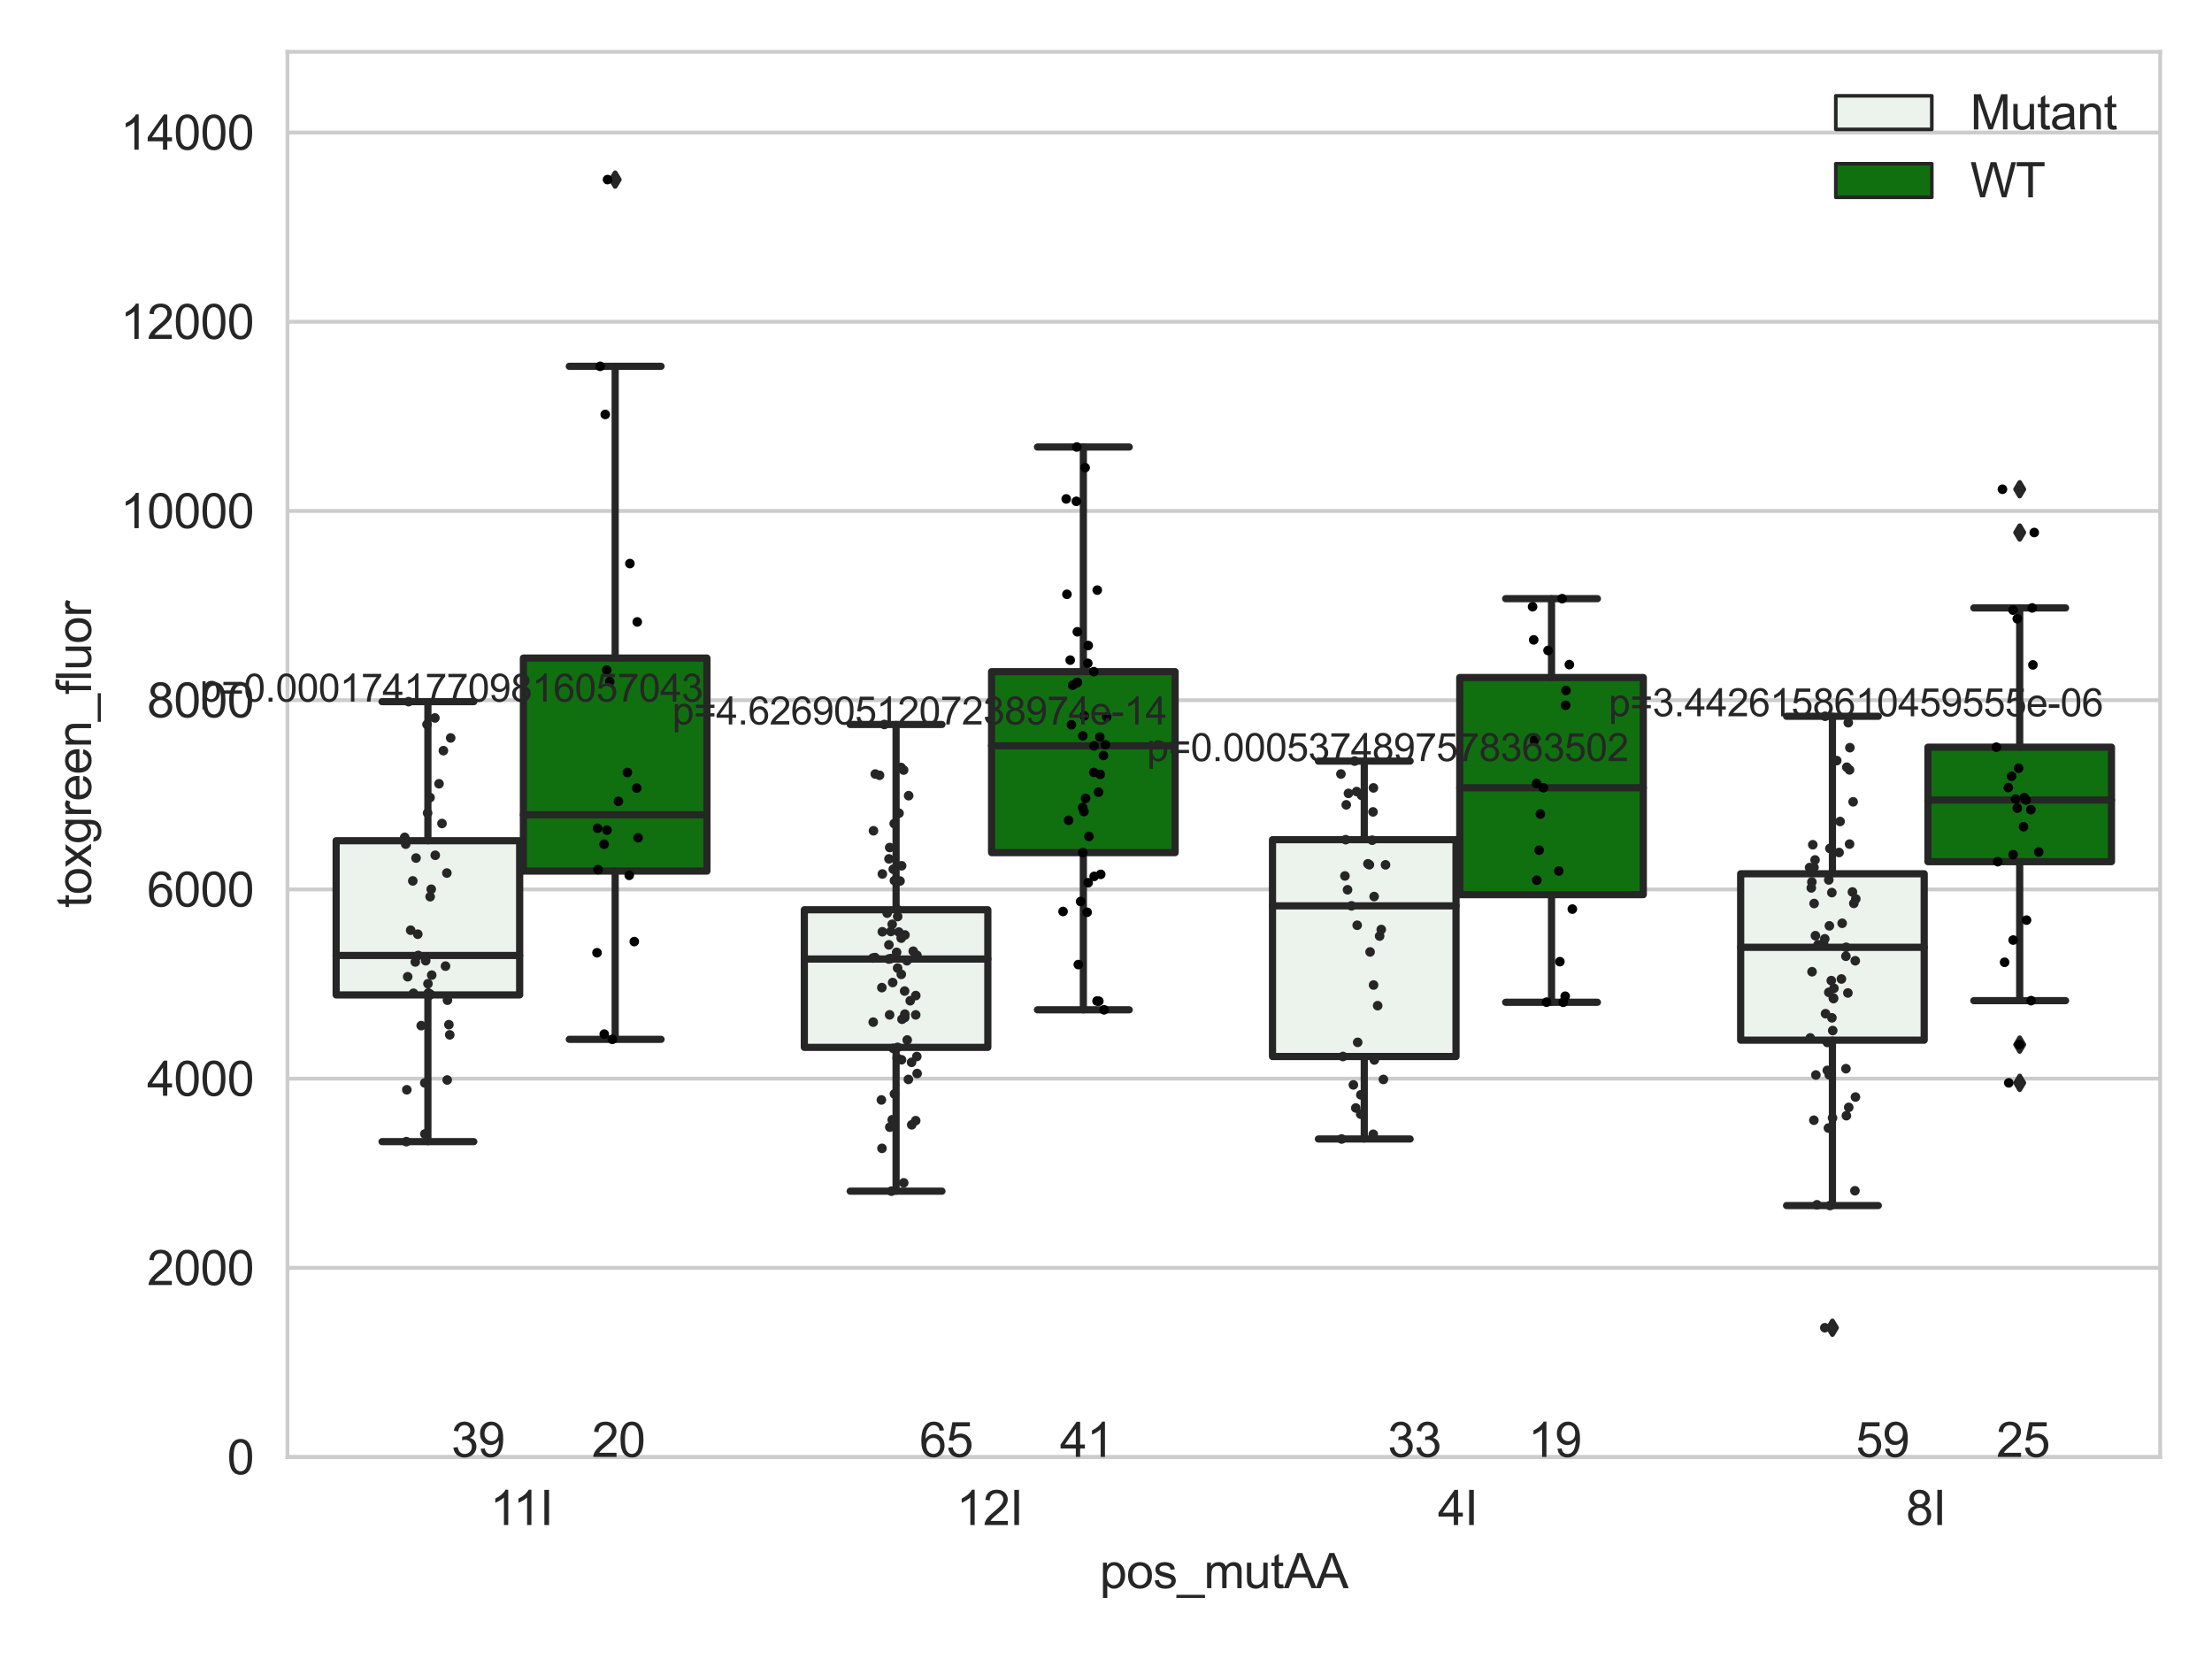 <?xml version="1.0" encoding="utf-8" standalone="no"?>
<!DOCTYPE svg PUBLIC "-//W3C//DTD SVG 1.1//EN"
  "http://www.w3.org/Graphics/SVG/1.1/DTD/svg11.dtd">
<svg xmlns:xlink="http://www.w3.org/1999/xlink" width="460.8pt" height="345.6pt" viewBox="0 0 460.8 345.6" xmlns="http://www.w3.org/2000/svg" version="1.1">
 <defs>
  <style type="text/css">*{stroke-linejoin: round; stroke-linecap: butt}</style>
 </defs>
 <g id="figure_1">
  <g id="patch_1">
   <path d="M 0 345.6 
L 460.8 345.6 
L 460.8 0 
L 0 0 
z
" style="fill: #ffffff"/>
  </g>
  <g id="axes_1">
   <g id="patch_2">
    <path d="M 59.881 303.539 
L 450 303.539 
L 450 10.8 
L 59.881 10.8 
z
" style="fill: #ffffff"/>
   </g>
   <g id="matplotlib.axis_1">
    <g id="xtick_1">
     <g id="text_1">
      <!-- 11I -->
      <g style="fill: #262626" transform="translate(102.065 317.697)scale(0.1 -0.1)">
       <defs>
        <path id="ArialMT-31" d="M 2384 0 
L 1822 0 
L 1822 3584 
Q 1619 3391 1289 3197 
Q 959 3003 697 2906 
L 697 3450 
Q 1169 3672 1522 3987 
Q 1875 4303 2022 4600 
L 2384 4600 
L 2384 0 
z
" transform="scale(0.016)"/>
        <path id="ArialMT-49" d="M 597 0 
L 597 4581 
L 1203 4581 
L 1203 0 
L 597 0 
z
" transform="scale(0.016)"/>
       </defs>
       <use xlink:href="#ArialMT-31"/>
       <use xlink:href="#ArialMT-31" x="48.24"/>
       <use xlink:href="#ArialMT-49" x="103.855"/>
      </g>
     </g>
    </g>
    <g id="xtick_2">
     <g id="text_2">
      <!-- 12I -->
      <g style="fill: #262626" transform="translate(199.226 317.697)scale(0.1 -0.1)">
       <defs>
        <path id="ArialMT-32" d="M 3222 541 
L 3222 0 
L 194 0 
Q 188 203 259 391 
Q 375 700 629 1000 
Q 884 1300 1366 1694 
Q 2113 2306 2375 2664 
Q 2638 3022 2638 3341 
Q 2638 3675 2398 3904 
Q 2159 4134 1775 4134 
Q 1369 4134 1125 3890 
Q 881 3647 878 3216 
L 300 3275 
Q 359 3922 746 4261 
Q 1134 4600 1788 4600 
Q 2447 4600 2831 4234 
Q 3216 3869 3216 3328 
Q 3216 3053 3103 2787 
Q 2991 2522 2730 2228 
Q 2469 1934 1863 1422 
Q 1356 997 1212 845 
Q 1069 694 975 541 
L 3222 541 
z
" transform="scale(0.016)"/>
       </defs>
       <use xlink:href="#ArialMT-31"/>
       <use xlink:href="#ArialMT-32" x="55.615"/>
       <use xlink:href="#ArialMT-49" x="111.23"/>
      </g>
     </g>
    </g>
    <g id="xtick_3">
     <g id="text_3">
      <!-- 4I -->
      <g style="fill: #262626" transform="translate(299.536 317.697)scale(0.1 -0.1)">
       <defs>
        <path id="ArialMT-34" d="M 2069 0 
L 2069 1097 
L 81 1097 
L 81 1613 
L 2172 4581 
L 2631 4581 
L 2631 1613 
L 3250 1613 
L 3250 1097 
L 2631 1097 
L 2631 0 
L 2069 0 
z
M 2069 1613 
L 2069 3678 
L 634 1613 
L 2069 1613 
z
" transform="scale(0.016)"/>
       </defs>
       <use xlink:href="#ArialMT-34"/>
       <use xlink:href="#ArialMT-49" x="55.615"/>
      </g>
     </g>
    </g>
    <g id="xtick_4">
     <g id="text_4">
      <!-- 8I -->
      <g style="fill: #262626" transform="translate(397.066 317.697)scale(0.1 -0.1)">
       <defs>
        <path id="ArialMT-38" d="M 1131 2484 
Q 781 2613 612 2850 
Q 444 3088 444 3419 
Q 444 3919 803 4259 
Q 1163 4600 1759 4600 
Q 2359 4600 2725 4251 
Q 3091 3903 3091 3403 
Q 3091 3084 2923 2848 
Q 2756 2613 2416 2484 
Q 2838 2347 3058 2040 
Q 3278 1734 3278 1309 
Q 3278 722 2862 322 
Q 2447 -78 1769 -78 
Q 1091 -78 675 323 
Q 259 725 259 1325 
Q 259 1772 486 2073 
Q 713 2375 1131 2484 
z
M 1019 3438 
Q 1019 3113 1228 2906 
Q 1438 2700 1772 2700 
Q 2097 2700 2305 2904 
Q 2513 3109 2513 3406 
Q 2513 3716 2298 3927 
Q 2084 4138 1766 4138 
Q 1444 4138 1231 3931 
Q 1019 3725 1019 3438 
z
M 838 1322 
Q 838 1081 952 856 
Q 1066 631 1291 507 
Q 1516 384 1775 384 
Q 2178 384 2440 643 
Q 2703 903 2703 1303 
Q 2703 1709 2433 1975 
Q 2163 2241 1756 2241 
Q 1359 2241 1098 1978 
Q 838 1716 838 1322 
z
" transform="scale(0.016)"/>
       </defs>
       <use xlink:href="#ArialMT-38"/>
       <use xlink:href="#ArialMT-49" x="55.615"/>
      </g>
     </g>
    </g>
    <g id="text_5">
     <!-- pos_mutAA -->
     <g style="fill: #262626" transform="translate(229.095 330.842)scale(0.1 -0.1)">
      <defs>
       <path id="ArialMT-70" d="M 422 -1272 
L 422 3319 
L 934 3319 
L 934 2888 
Q 1116 3141 1344 3267 
Q 1572 3394 1897 3394 
Q 2322 3394 2647 3175 
Q 2972 2956 3137 2557 
Q 3303 2159 3303 1684 
Q 3303 1175 3120 767 
Q 2938 359 2589 142 
Q 2241 -75 1856 -75 
Q 1575 -75 1351 44 
Q 1128 163 984 344 
L 984 -1272 
L 422 -1272 
z
M 931 1641 
Q 931 1000 1190 694 
Q 1450 388 1819 388 
Q 2194 388 2461 705 
Q 2728 1022 2728 1688 
Q 2728 2322 2467 2637 
Q 2206 2953 1844 2953 
Q 1484 2953 1207 2617 
Q 931 2281 931 1641 
z
" transform="scale(0.016)"/>
       <path id="ArialMT-6f" d="M 213 1659 
Q 213 2581 725 3025 
Q 1153 3394 1769 3394 
Q 2453 3394 2887 2945 
Q 3322 2497 3322 1706 
Q 3322 1066 3130 698 
Q 2938 331 2570 128 
Q 2203 -75 1769 -75 
Q 1072 -75 642 372 
Q 213 819 213 1659 
z
M 791 1659 
Q 791 1022 1069 705 
Q 1347 388 1769 388 
Q 2188 388 2466 706 
Q 2744 1025 2744 1678 
Q 2744 2294 2464 2611 
Q 2184 2928 1769 2928 
Q 1347 2928 1069 2612 
Q 791 2297 791 1659 
z
" transform="scale(0.016)"/>
       <path id="ArialMT-73" d="M 197 991 
L 753 1078 
Q 800 744 1014 566 
Q 1228 388 1613 388 
Q 2000 388 2187 545 
Q 2375 703 2375 916 
Q 2375 1106 2209 1216 
Q 2094 1291 1634 1406 
Q 1016 1563 777 1677 
Q 538 1791 414 1992 
Q 291 2194 291 2438 
Q 291 2659 392 2848 
Q 494 3038 669 3163 
Q 800 3259 1026 3326 
Q 1253 3394 1513 3394 
Q 1903 3394 2198 3281 
Q 2494 3169 2634 2976 
Q 2775 2784 2828 2463 
L 2278 2388 
Q 2241 2644 2061 2787 
Q 1881 2931 1553 2931 
Q 1166 2931 1000 2803 
Q 834 2675 834 2503 
Q 834 2394 903 2306 
Q 972 2216 1119 2156 
Q 1203 2125 1616 2013 
Q 2213 1853 2448 1751 
Q 2684 1650 2818 1456 
Q 2953 1263 2953 975 
Q 2953 694 2789 445 
Q 2625 197 2315 61 
Q 2006 -75 1616 -75 
Q 969 -75 630 194 
Q 291 463 197 991 
z
" transform="scale(0.016)"/>
       <path id="ArialMT-5f" d="M -97 -1272 
L -97 -866 
L 3631 -866 
L 3631 -1272 
L -97 -1272 
z
" transform="scale(0.016)"/>
       <path id="ArialMT-6d" d="M 422 0 
L 422 3319 
L 925 3319 
L 925 2853 
Q 1081 3097 1340 3245 
Q 1600 3394 1931 3394 
Q 2300 3394 2536 3241 
Q 2772 3088 2869 2813 
Q 3263 3394 3894 3394 
Q 4388 3394 4653 3120 
Q 4919 2847 4919 2278 
L 4919 0 
L 4359 0 
L 4359 2091 
Q 4359 2428 4304 2576 
Q 4250 2725 4106 2815 
Q 3963 2906 3769 2906 
Q 3419 2906 3187 2673 
Q 2956 2441 2956 1928 
L 2956 0 
L 2394 0 
L 2394 2156 
Q 2394 2531 2256 2718 
Q 2119 2906 1806 2906 
Q 1569 2906 1367 2781 
Q 1166 2656 1075 2415 
Q 984 2175 984 1722 
L 984 0 
L 422 0 
z
" transform="scale(0.016)"/>
       <path id="ArialMT-75" d="M 2597 0 
L 2597 488 
Q 2209 -75 1544 -75 
Q 1250 -75 995 37 
Q 741 150 617 320 
Q 494 491 444 738 
Q 409 903 409 1263 
L 409 3319 
L 972 3319 
L 972 1478 
Q 972 1038 1006 884 
Q 1059 663 1231 536 
Q 1403 409 1656 409 
Q 1909 409 2131 539 
Q 2353 669 2445 892 
Q 2538 1116 2538 1541 
L 2538 3319 
L 3100 3319 
L 3100 0 
L 2597 0 
z
" transform="scale(0.016)"/>
       <path id="ArialMT-74" d="M 1650 503 
L 1731 6 
Q 1494 -44 1306 -44 
Q 1000 -44 831 53 
Q 663 150 594 308 
Q 525 466 525 972 
L 525 2881 
L 113 2881 
L 113 3319 
L 525 3319 
L 525 4141 
L 1084 4478 
L 1084 3319 
L 1650 3319 
L 1650 2881 
L 1084 2881 
L 1084 941 
Q 1084 700 1114 631 
Q 1144 563 1211 522 
Q 1278 481 1403 481 
Q 1497 481 1650 503 
z
" transform="scale(0.016)"/>
       <path id="ArialMT-41" d="M -9 0 
L 1750 4581 
L 2403 4581 
L 4278 0 
L 3588 0 
L 3053 1388 
L 1138 1388 
L 634 0 
L -9 0 
z
M 1313 1881 
L 2866 1881 
L 2388 3150 
Q 2169 3728 2063 4100 
Q 1975 3659 1816 3225 
L 1313 1881 
z
" transform="scale(0.016)"/>
      </defs>
      <use xlink:href="#ArialMT-70"/>
      <use xlink:href="#ArialMT-6f" x="55.615"/>
      <use xlink:href="#ArialMT-73" x="111.23"/>
      <use xlink:href="#ArialMT-5f" x="161.23"/>
      <use xlink:href="#ArialMT-6d" x="216.846"/>
      <use xlink:href="#ArialMT-75" x="300.146"/>
      <use xlink:href="#ArialMT-74" x="355.762"/>
      <use xlink:href="#ArialMT-41" x="383.545"/>
      <use xlink:href="#ArialMT-41" x="450.244"/>
     </g>
    </g>
   </g>
   <g id="matplotlib.axis_2">
    <g id="ytick_1">
     <g id="line2d_1">
      <path d="M 59.881 303.539 
L 450 303.539 
" clip-path="url(#p4182b6ea8e)" style="fill: none; stroke: #cccccc; stroke-width: 0.8; stroke-linecap: round"/>
     </g>
     <g id="text_6">
      <!-- 0 -->
      <g style="fill: #262626" transform="translate(47.32 307.118)scale(0.1 -0.1)">
       <defs>
        <path id="ArialMT-30" d="M 266 2259 
Q 266 3072 433 3567 
Q 600 4063 929 4331 
Q 1259 4600 1759 4600 
Q 2128 4600 2406 4451 
Q 2684 4303 2865 4023 
Q 3047 3744 3150 3342 
Q 3253 2941 3253 2259 
Q 3253 1453 3087 958 
Q 2922 463 2592 192 
Q 2263 -78 1759 -78 
Q 1097 -78 719 397 
Q 266 969 266 2259 
z
M 844 2259 
Q 844 1131 1108 757 
Q 1372 384 1759 384 
Q 2147 384 2411 759 
Q 2675 1134 2675 2259 
Q 2675 3391 2411 3762 
Q 2147 4134 1753 4134 
Q 1366 4134 1134 3806 
Q 844 3388 844 2259 
z
" transform="scale(0.016)"/>
       </defs>
       <use xlink:href="#ArialMT-30"/>
      </g>
     </g>
    </g>
    <g id="ytick_2">
     <g id="line2d_2">
      <path d="M 59.881 264.119 
L 450 264.119 
" clip-path="url(#p4182b6ea8e)" style="fill: none; stroke: #cccccc; stroke-width: 0.8; stroke-linecap: round"/>
     </g>
     <g id="text_7">
      <!-- 2000 -->
      <g style="fill: #262626" transform="translate(30.637 267.698)scale(0.1 -0.1)">
       <use xlink:href="#ArialMT-32"/>
       <use xlink:href="#ArialMT-30" x="55.615"/>
       <use xlink:href="#ArialMT-30" x="111.23"/>
       <use xlink:href="#ArialMT-30" x="166.846"/>
      </g>
     </g>
    </g>
    <g id="ytick_3">
     <g id="line2d_3">
      <path d="M 59.881 224.7 
L 450 224.7 
" clip-path="url(#p4182b6ea8e)" style="fill: none; stroke: #cccccc; stroke-width: 0.8; stroke-linecap: round"/>
     </g>
     <g id="text_8">
      <!-- 4000 -->
      <g style="fill: #262626" transform="translate(30.637 228.279)scale(0.1 -0.1)">
       <use xlink:href="#ArialMT-34"/>
       <use xlink:href="#ArialMT-30" x="55.615"/>
       <use xlink:href="#ArialMT-30" x="111.23"/>
       <use xlink:href="#ArialMT-30" x="166.846"/>
      </g>
     </g>
    </g>
    <g id="ytick_4">
     <g id="line2d_4">
      <path d="M 59.881 185.28 
L 450 185.28 
" clip-path="url(#p4182b6ea8e)" style="fill: none; stroke: #cccccc; stroke-width: 0.8; stroke-linecap: round"/>
     </g>
     <g id="text_9">
      <!-- 6000 -->
      <g style="fill: #262626" transform="translate(30.637 188.859)scale(0.1 -0.1)">
       <defs>
        <path id="ArialMT-36" d="M 3184 3459 
L 2625 3416 
Q 2550 3747 2413 3897 
Q 2184 4138 1850 4138 
Q 1581 4138 1378 3988 
Q 1113 3794 959 3422 
Q 806 3050 800 2363 
Q 1003 2672 1297 2822 
Q 1591 2972 1913 2972 
Q 2475 2972 2870 2558 
Q 3266 2144 3266 1488 
Q 3266 1056 3080 686 
Q 2894 316 2569 119 
Q 2244 -78 1831 -78 
Q 1128 -78 684 439 
Q 241 956 241 2144 
Q 241 3472 731 4075 
Q 1159 4600 1884 4600 
Q 2425 4600 2770 4297 
Q 3116 3994 3184 3459 
z
M 888 1484 
Q 888 1194 1011 928 
Q 1134 663 1356 523 
Q 1578 384 1822 384 
Q 2178 384 2434 671 
Q 2691 959 2691 1453 
Q 2691 1928 2437 2201 
Q 2184 2475 1800 2475 
Q 1419 2475 1153 2201 
Q 888 1928 888 1484 
z
" transform="scale(0.016)"/>
       </defs>
       <use xlink:href="#ArialMT-36"/>
       <use xlink:href="#ArialMT-30" x="55.615"/>
       <use xlink:href="#ArialMT-30" x="111.23"/>
       <use xlink:href="#ArialMT-30" x="166.846"/>
      </g>
     </g>
    </g>
    <g id="ytick_5">
     <g id="line2d_5">
      <path d="M 59.881 145.861 
L 450 145.861 
" clip-path="url(#p4182b6ea8e)" style="fill: none; stroke: #cccccc; stroke-width: 0.8; stroke-linecap: round"/>
     </g>
     <g id="text_10">
      <!-- 8000 -->
      <g style="fill: #262626" transform="translate(30.637 149.44)scale(0.1 -0.1)">
       <use xlink:href="#ArialMT-38"/>
       <use xlink:href="#ArialMT-30" x="55.615"/>
       <use xlink:href="#ArialMT-30" x="111.23"/>
       <use xlink:href="#ArialMT-30" x="166.846"/>
      </g>
     </g>
    </g>
    <g id="ytick_6">
     <g id="line2d_6">
      <path d="M 59.881 106.442 
L 450 106.442 
" clip-path="url(#p4182b6ea8e)" style="fill: none; stroke: #cccccc; stroke-width: 0.8; stroke-linecap: round"/>
     </g>
     <g id="text_11">
      <!-- 10000 -->
      <g style="fill: #262626" transform="translate(25.077 110.021)scale(0.1 -0.1)">
       <use xlink:href="#ArialMT-31"/>
       <use xlink:href="#ArialMT-30" x="55.615"/>
       <use xlink:href="#ArialMT-30" x="111.23"/>
       <use xlink:href="#ArialMT-30" x="166.846"/>
       <use xlink:href="#ArialMT-30" x="222.461"/>
      </g>
     </g>
    </g>
    <g id="ytick_7">
     <g id="line2d_7">
      <path d="M 59.881 67.022 
L 450 67.022 
" clip-path="url(#p4182b6ea8e)" style="fill: none; stroke: #cccccc; stroke-width: 0.8; stroke-linecap: round"/>
     </g>
     <g id="text_12">
      <!-- 12000 -->
      <g style="fill: #262626" transform="translate(25.077 70.601)scale(0.1 -0.1)">
       <use xlink:href="#ArialMT-31"/>
       <use xlink:href="#ArialMT-32" x="55.615"/>
       <use xlink:href="#ArialMT-30" x="111.23"/>
       <use xlink:href="#ArialMT-30" x="166.846"/>
       <use xlink:href="#ArialMT-30" x="222.461"/>
      </g>
     </g>
    </g>
    <g id="ytick_8">
     <g id="line2d_8">
      <path d="M 59.881 27.603 
L 450 27.603 
" clip-path="url(#p4182b6ea8e)" style="fill: none; stroke: #cccccc; stroke-width: 0.8; stroke-linecap: round"/>
     </g>
     <g id="text_13">
      <!-- 14000 -->
      <g style="fill: #262626" transform="translate(25.077 31.182)scale(0.1 -0.1)">
       <use xlink:href="#ArialMT-31"/>
       <use xlink:href="#ArialMT-34" x="55.615"/>
       <use xlink:href="#ArialMT-30" x="111.23"/>
       <use xlink:href="#ArialMT-30" x="166.846"/>
       <use xlink:href="#ArialMT-30" x="222.461"/>
      </g>
     </g>
    </g>
    <g id="text_14">
     <!-- toxgreen_fluor -->
     <g style="fill: #262626" transform="translate(18.972 189.132)rotate(-90)scale(0.1 -0.1)">
      <defs>
       <path id="ArialMT-78" d="M 47 0 
L 1259 1725 
L 138 3319 
L 841 3319 
L 1350 2541 
Q 1494 2319 1581 2169 
Q 1719 2375 1834 2534 
L 2394 3319 
L 3066 3319 
L 1919 1756 
L 3153 0 
L 2463 0 
L 1781 1031 
L 1600 1309 
L 728 0 
L 47 0 
z
" transform="scale(0.016)"/>
       <path id="ArialMT-67" d="M 319 -275 
L 866 -356 
Q 900 -609 1056 -725 
Q 1266 -881 1628 -881 
Q 2019 -881 2231 -725 
Q 2444 -569 2519 -288 
Q 2563 -116 2559 434 
Q 2191 0 1641 0 
Q 956 0 581 494 
Q 206 988 206 1678 
Q 206 2153 378 2554 
Q 550 2956 876 3175 
Q 1203 3394 1644 3394 
Q 2231 3394 2613 2919 
L 2613 3319 
L 3131 3319 
L 3131 450 
Q 3131 -325 2973 -648 
Q 2816 -972 2473 -1159 
Q 2131 -1347 1631 -1347 
Q 1038 -1347 672 -1080 
Q 306 -813 319 -275 
z
M 784 1719 
Q 784 1066 1043 766 
Q 1303 466 1694 466 
Q 2081 466 2343 764 
Q 2606 1063 2606 1700 
Q 2606 2309 2336 2618 
Q 2066 2928 1684 2928 
Q 1309 2928 1046 2623 
Q 784 2319 784 1719 
z
" transform="scale(0.016)"/>
       <path id="ArialMT-72" d="M 416 0 
L 416 3319 
L 922 3319 
L 922 2816 
Q 1116 3169 1280 3281 
Q 1444 3394 1641 3394 
Q 1925 3394 2219 3213 
L 2025 2691 
Q 1819 2813 1613 2813 
Q 1428 2813 1281 2702 
Q 1134 2591 1072 2394 
Q 978 2094 978 1738 
L 978 0 
L 416 0 
z
" transform="scale(0.016)"/>
       <path id="ArialMT-65" d="M 2694 1069 
L 3275 997 
Q 3138 488 2766 206 
Q 2394 -75 1816 -75 
Q 1088 -75 661 373 
Q 234 822 234 1631 
Q 234 2469 665 2931 
Q 1097 3394 1784 3394 
Q 2450 3394 2872 2941 
Q 3294 2488 3294 1666 
Q 3294 1616 3291 1516 
L 816 1516 
Q 847 969 1125 678 
Q 1403 388 1819 388 
Q 2128 388 2347 550 
Q 2566 713 2694 1069 
z
M 847 1978 
L 2700 1978 
Q 2663 2397 2488 2606 
Q 2219 2931 1791 2931 
Q 1403 2931 1139 2672 
Q 875 2413 847 1978 
z
" transform="scale(0.016)"/>
       <path id="ArialMT-6e" d="M 422 0 
L 422 3319 
L 928 3319 
L 928 2847 
Q 1294 3394 1984 3394 
Q 2284 3394 2536 3286 
Q 2788 3178 2913 3003 
Q 3038 2828 3088 2588 
Q 3119 2431 3119 2041 
L 3119 0 
L 2556 0 
L 2556 2019 
Q 2556 2363 2490 2533 
Q 2425 2703 2258 2804 
Q 2091 2906 1866 2906 
Q 1506 2906 1245 2678 
Q 984 2450 984 1813 
L 984 0 
L 422 0 
z
" transform="scale(0.016)"/>
       <path id="ArialMT-66" d="M 556 0 
L 556 2881 
L 59 2881 
L 59 3319 
L 556 3319 
L 556 3672 
Q 556 4006 616 4169 
Q 697 4388 901 4523 
Q 1106 4659 1475 4659 
Q 1713 4659 2000 4603 
L 1916 4113 
Q 1741 4144 1584 4144 
Q 1328 4144 1222 4034 
Q 1116 3925 1116 3625 
L 1116 3319 
L 1763 3319 
L 1763 2881 
L 1116 2881 
L 1116 0 
L 556 0 
z
" transform="scale(0.016)"/>
       <path id="ArialMT-6c" d="M 409 0 
L 409 4581 
L 972 4581 
L 972 0 
L 409 0 
z
" transform="scale(0.016)"/>
      </defs>
      <use xlink:href="#ArialMT-74"/>
      <use xlink:href="#ArialMT-6f" x="27.783"/>
      <use xlink:href="#ArialMT-78" x="83.398"/>
      <use xlink:href="#ArialMT-67" x="133.398"/>
      <use xlink:href="#ArialMT-72" x="189.014"/>
      <use xlink:href="#ArialMT-65" x="222.314"/>
      <use xlink:href="#ArialMT-65" x="277.93"/>
      <use xlink:href="#ArialMT-6e" x="333.545"/>
      <use xlink:href="#ArialMT-5f" x="389.16"/>
      <use xlink:href="#ArialMT-66" x="444.775"/>
      <use xlink:href="#ArialMT-6c" x="472.559"/>
      <use xlink:href="#ArialMT-75" x="494.775"/>
      <use xlink:href="#ArialMT-6f" x="550.391"/>
      <use xlink:href="#ArialMT-72" x="606.006"/>
     </g>
    </g>
   </g>
   <g id="patch_3">
    <path d="M 70.024 207.261 
L 108.256 207.261 
L 108.256 175.142 
L 70.024 175.142 
L 70.024 207.261 
z
" clip-path="url(#p4182b6ea8e)" style="fill: #ecf2ec; stroke: #262626; stroke-width: 1.5; stroke-linejoin: miter"/>
   </g>
   <g id="patch_4">
    <path d="M 109.036 181.46 
L 147.268 181.46 
L 147.268 137.084 
L 109.036 137.084 
L 109.036 181.46 
z
" clip-path="url(#p4182b6ea8e)" style="fill: #107010; stroke: #262626; stroke-width: 1.5; stroke-linejoin: miter"/>
   </g>
   <g id="patch_5">
    <path d="M 167.554 218.184 
L 205.786 218.184 
L 205.786 189.518 
L 167.554 189.518 
L 167.554 218.184 
z
" clip-path="url(#p4182b6ea8e)" style="fill: #ecf2ec; stroke: #262626; stroke-width: 1.5; stroke-linejoin: miter"/>
   </g>
   <g id="patch_6">
    <path d="M 206.566 177.619 
L 244.798 177.619 
L 244.798 139.918 
L 206.566 139.918 
L 206.566 177.619 
z
" clip-path="url(#p4182b6ea8e)" style="fill: #107010; stroke: #262626; stroke-width: 1.5; stroke-linejoin: miter"/>
   </g>
   <g id="patch_7">
    <path d="M 265.084 220.089 
L 303.315 220.089 
L 303.315 174.922 
L 265.084 174.922 
L 265.084 220.089 
z
" clip-path="url(#p4182b6ea8e)" style="fill: #ecf2ec; stroke: #262626; stroke-width: 1.5; stroke-linejoin: miter"/>
   </g>
   <g id="patch_8">
    <path d="M 304.096 186.372 
L 342.327 186.372 
L 342.327 141.142 
L 304.096 141.142 
L 304.096 186.372 
z
" clip-path="url(#p4182b6ea8e)" style="fill: #107010; stroke: #262626; stroke-width: 1.5; stroke-linejoin: miter"/>
   </g>
   <g id="patch_9">
    <path d="M 362.613 216.69 
L 400.845 216.69 
L 400.845 182.019 
L 362.613 182.019 
L 362.613 216.69 
z
" clip-path="url(#p4182b6ea8e)" style="fill: #ecf2ec; stroke: #262626; stroke-width: 1.5; stroke-linejoin: miter"/>
   </g>
   <g id="patch_10">
    <path d="M 401.625 179.504 
L 439.857 179.504 
L 439.857 155.653 
L 401.625 155.653 
L 401.625 179.504 
z
" clip-path="url(#p4182b6ea8e)" style="fill: #107010; stroke: #262626; stroke-width: 1.5; stroke-linejoin: miter"/>
   </g>
   <g id="patch_11">
    <path d="M 108.646 303.539 
L 108.646 303.539 
L 108.646 303.539 
L 108.646 303.539 
z
" clip-path="url(#p4182b6ea8e)" style="fill: #ecf2ec; stroke: #262626; stroke-width: 0.75; stroke-linejoin: miter"/>
   </g>
   <g id="patch_12">
    <path d="M 108.646 303.539 
L 108.646 303.539 
L 108.646 303.539 
L 108.646 303.539 
z
" clip-path="url(#p4182b6ea8e)" style="fill: #107010; stroke: #262626; stroke-width: 0.75; stroke-linejoin: miter"/>
   </g>
   <g id="PathCollection_1"/>
   <g id="PathCollection_2"/>
   <g id="line2d_9">
    <path d="M 89.14 207.261 
L 89.14 237.823 
" clip-path="url(#p4182b6ea8e)" style="fill: none; stroke: #262626; stroke-width: 1.5; stroke-linecap: round"/>
   </g>
   <g id="line2d_10">
    <path d="M 89.14 175.142 
L 89.14 146.167 
" clip-path="url(#p4182b6ea8e)" style="fill: none; stroke: #262626; stroke-width: 1.5; stroke-linecap: round"/>
   </g>
   <g id="line2d_11">
    <path d="M 79.582 237.823 
L 98.698 237.823 
" clip-path="url(#p4182b6ea8e)" style="fill: none; stroke: #262626; stroke-width: 1.5; stroke-linecap: round"/>
   </g>
   <g id="line2d_12">
    <path d="M 79.582 146.167 
L 98.698 146.167 
" clip-path="url(#p4182b6ea8e)" style="fill: none; stroke: #262626; stroke-width: 1.5; stroke-linecap: round"/>
   </g>
   <g id="line2d_13"/>
   <g id="line2d_14">
    <path d="M 128.152 181.46 
L 128.152 216.511 
" clip-path="url(#p4182b6ea8e)" style="fill: none; stroke: #262626; stroke-width: 1.5; stroke-linecap: round"/>
   </g>
   <g id="line2d_15">
    <path d="M 128.152 137.084 
L 128.152 76.308 
" clip-path="url(#p4182b6ea8e)" style="fill: none; stroke: #262626; stroke-width: 1.5; stroke-linecap: round"/>
   </g>
   <g id="line2d_16">
    <path d="M 118.594 216.511 
L 137.71 216.511 
" clip-path="url(#p4182b6ea8e)" style="fill: none; stroke: #262626; stroke-width: 1.5; stroke-linecap: round"/>
   </g>
   <g id="line2d_17">
    <path d="M 118.594 76.308 
L 137.71 76.308 
" clip-path="url(#p4182b6ea8e)" style="fill: none; stroke: #262626; stroke-width: 1.5; stroke-linecap: round"/>
   </g>
   <g id="line2d_18">
    <defs>
     <path id="m2b1b16f231" d="M -0 1.414 
L 0.849 0 
L 0 -1.414 
L -0.849 -0 
z
" style="stroke: #262626; stroke-linejoin: miter"/>
    </defs>
    <g clip-path="url(#p4182b6ea8e)">
     <use xlink:href="#m2b1b16f231" x="128.152" y="37.413" style="fill: #262626; stroke: #262626; stroke-linejoin: miter"/>
    </g>
   </g>
   <g id="line2d_19">
    <path d="M 186.67 218.184 
L 186.67 248.139 
" clip-path="url(#p4182b6ea8e)" style="fill: none; stroke: #262626; stroke-width: 1.5; stroke-linecap: round"/>
   </g>
   <g id="line2d_20">
    <path d="M 186.67 189.518 
L 186.67 150.923 
" clip-path="url(#p4182b6ea8e)" style="fill: none; stroke: #262626; stroke-width: 1.5; stroke-linecap: round"/>
   </g>
   <g id="line2d_21">
    <path d="M 177.112 248.139 
L 196.228 248.139 
" clip-path="url(#p4182b6ea8e)" style="fill: none; stroke: #262626; stroke-width: 1.5; stroke-linecap: round"/>
   </g>
   <g id="line2d_22">
    <path d="M 177.112 150.923 
L 196.228 150.923 
" clip-path="url(#p4182b6ea8e)" style="fill: none; stroke: #262626; stroke-width: 1.5; stroke-linecap: round"/>
   </g>
   <g id="line2d_23"/>
   <g id="line2d_24">
    <path d="M 225.682 177.619 
L 225.682 210.363 
" clip-path="url(#p4182b6ea8e)" style="fill: none; stroke: #262626; stroke-width: 1.5; stroke-linecap: round"/>
   </g>
   <g id="line2d_25">
    <path d="M 225.682 139.918 
L 225.682 93.121 
" clip-path="url(#p4182b6ea8e)" style="fill: none; stroke: #262626; stroke-width: 1.5; stroke-linecap: round"/>
   </g>
   <g id="line2d_26">
    <path d="M 216.124 210.363 
L 235.24 210.363 
" clip-path="url(#p4182b6ea8e)" style="fill: none; stroke: #262626; stroke-width: 1.5; stroke-linecap: round"/>
   </g>
   <g id="line2d_27">
    <path d="M 216.124 93.121 
L 235.24 93.121 
" clip-path="url(#p4182b6ea8e)" style="fill: none; stroke: #262626; stroke-width: 1.5; stroke-linecap: round"/>
   </g>
   <g id="line2d_28"/>
   <g id="line2d_29">
    <path d="M 284.2 220.089 
L 284.2 237.274 
" clip-path="url(#p4182b6ea8e)" style="fill: none; stroke: #262626; stroke-width: 1.5; stroke-linecap: round"/>
   </g>
   <g id="line2d_30">
    <path d="M 284.2 174.922 
L 284.2 158.552 
" clip-path="url(#p4182b6ea8e)" style="fill: none; stroke: #262626; stroke-width: 1.5; stroke-linecap: round"/>
   </g>
   <g id="line2d_31">
    <path d="M 274.642 237.274 
L 293.757 237.274 
" clip-path="url(#p4182b6ea8e)" style="fill: none; stroke: #262626; stroke-width: 1.5; stroke-linecap: round"/>
   </g>
   <g id="line2d_32">
    <path d="M 274.642 158.552 
L 293.757 158.552 
" clip-path="url(#p4182b6ea8e)" style="fill: none; stroke: #262626; stroke-width: 1.5; stroke-linecap: round"/>
   </g>
   <g id="line2d_33"/>
   <g id="line2d_34">
    <path d="M 323.211 186.372 
L 323.211 208.792 
" clip-path="url(#p4182b6ea8e)" style="fill: none; stroke: #262626; stroke-width: 1.5; stroke-linecap: round"/>
   </g>
   <g id="line2d_35">
    <path d="M 323.211 141.142 
L 323.211 124.714 
" clip-path="url(#p4182b6ea8e)" style="fill: none; stroke: #262626; stroke-width: 1.5; stroke-linecap: round"/>
   </g>
   <g id="line2d_36">
    <path d="M 313.653 208.792 
L 332.769 208.792 
" clip-path="url(#p4182b6ea8e)" style="fill: none; stroke: #262626; stroke-width: 1.5; stroke-linecap: round"/>
   </g>
   <g id="line2d_37">
    <path d="M 313.653 124.714 
L 332.769 124.714 
" clip-path="url(#p4182b6ea8e)" style="fill: none; stroke: #262626; stroke-width: 1.5; stroke-linecap: round"/>
   </g>
   <g id="line2d_38"/>
   <g id="line2d_39">
    <path d="M 381.729 216.69 
L 381.729 251.138 
" clip-path="url(#p4182b6ea8e)" style="fill: none; stroke: #262626; stroke-width: 1.5; stroke-linecap: round"/>
   </g>
   <g id="line2d_40">
    <path d="M 381.729 182.019 
L 381.729 149.212 
" clip-path="url(#p4182b6ea8e)" style="fill: none; stroke: #262626; stroke-width: 1.5; stroke-linecap: round"/>
   </g>
   <g id="line2d_41">
    <path d="M 372.171 251.138 
L 391.287 251.138 
" clip-path="url(#p4182b6ea8e)" style="fill: none; stroke: #262626; stroke-width: 1.5; stroke-linecap: round"/>
   </g>
   <g id="line2d_42">
    <path d="M 372.171 149.212 
L 391.287 149.212 
" clip-path="url(#p4182b6ea8e)" style="fill: none; stroke: #262626; stroke-width: 1.5; stroke-linecap: round"/>
   </g>
   <g id="line2d_43">
    <g clip-path="url(#p4182b6ea8e)">
     <use xlink:href="#m2b1b16f231" x="381.729" y="276.592" style="fill: #262626; stroke: #262626; stroke-linejoin: miter"/>
    </g>
   </g>
   <g id="line2d_44">
    <path d="M 420.741 179.504 
L 420.741 208.457 
" clip-path="url(#p4182b6ea8e)" style="fill: none; stroke: #262626; stroke-width: 1.5; stroke-linecap: round"/>
   </g>
   <g id="line2d_45">
    <path d="M 420.741 155.653 
L 420.741 126.641 
" clip-path="url(#p4182b6ea8e)" style="fill: none; stroke: #262626; stroke-width: 1.5; stroke-linecap: round"/>
   </g>
   <g id="line2d_46">
    <path d="M 411.183 208.457 
L 430.299 208.457 
" clip-path="url(#p4182b6ea8e)" style="fill: none; stroke: #262626; stroke-width: 1.5; stroke-linecap: round"/>
   </g>
   <g id="line2d_47">
    <path d="M 411.183 126.641 
L 430.299 126.641 
" clip-path="url(#p4182b6ea8e)" style="fill: none; stroke: #262626; stroke-width: 1.5; stroke-linecap: round"/>
   </g>
   <g id="line2d_48">
    <g clip-path="url(#p4182b6ea8e)">
     <use xlink:href="#m2b1b16f231" x="420.741" y="225.578" style="fill: #262626; stroke: #262626; stroke-linejoin: miter"/>
     <use xlink:href="#m2b1b16f231" x="420.741" y="217.609" style="fill: #262626; stroke: #262626; stroke-linejoin: miter"/>
     <use xlink:href="#m2b1b16f231" x="420.741" y="101.921" style="fill: #262626; stroke: #262626; stroke-linejoin: miter"/>
     <use xlink:href="#m2b1b16f231" x="420.741" y="110.937" style="fill: #262626; stroke: #262626; stroke-linejoin: miter"/>
    </g>
   </g>
   <g id="line2d_49">
    <path d="M 70.024 199.038 
L 108.256 199.038 
" clip-path="url(#p4182b6ea8e)" style="fill: none; stroke: #262626; stroke-width: 1.5; stroke-linecap: round"/>
   </g>
   <g id="line2d_50">
    <path d="M 109.036 169.74 
L 147.268 169.74 
" clip-path="url(#p4182b6ea8e)" style="fill: none; stroke: #262626; stroke-width: 1.5; stroke-linecap: round"/>
   </g>
   <g id="line2d_51">
    <path d="M 167.554 199.785 
L 205.786 199.785 
" clip-path="url(#p4182b6ea8e)" style="fill: none; stroke: #262626; stroke-width: 1.5; stroke-linecap: round"/>
   </g>
   <g id="line2d_52">
    <path d="M 206.566 155.365 
L 244.798 155.365 
" clip-path="url(#p4182b6ea8e)" style="fill: none; stroke: #262626; stroke-width: 1.5; stroke-linecap: round"/>
   </g>
   <g id="line2d_53">
    <path d="M 265.084 188.702 
L 303.315 188.702 
" clip-path="url(#p4182b6ea8e)" style="fill: none; stroke: #262626; stroke-width: 1.5; stroke-linecap: round"/>
   </g>
   <g id="line2d_54">
    <path d="M 304.096 164.105 
L 342.327 164.105 
" clip-path="url(#p4182b6ea8e)" style="fill: none; stroke: #262626; stroke-width: 1.5; stroke-linecap: round"/>
   </g>
   <g id="line2d_55">
    <path d="M 362.613 197.339 
L 400.845 197.339 
" clip-path="url(#p4182b6ea8e)" style="fill: none; stroke: #262626; stroke-width: 1.5; stroke-linecap: round"/>
   </g>
   <g id="line2d_56">
    <path d="M 401.625 166.659 
L 439.857 166.659 
" clip-path="url(#p4182b6ea8e)" style="fill: none; stroke: #262626; stroke-width: 1.5; stroke-linecap: round"/>
   </g>
   <g id="patch_13">
    <path d="M 59.881 303.539 
L 59.881 10.8 
" style="fill: none; stroke: #cccccc; stroke-width: 0.8; stroke-linejoin: miter; stroke-linecap: square"/>
   </g>
   <g id="patch_14">
    <path d="M 450 303.539 
L 450 10.8 
" style="fill: none; stroke: #cccccc; stroke-width: 0.8; stroke-linejoin: miter; stroke-linecap: square"/>
   </g>
   <g id="patch_15">
    <path d="M 59.881 303.539 
L 450 303.539 
" style="fill: none; stroke: #cccccc; stroke-width: 0.8; stroke-linejoin: miter; stroke-linecap: square"/>
   </g>
   <g id="patch_16">
    <path d="M 59.881 10.8 
L 450 10.8 
" style="fill: none; stroke: #cccccc; stroke-width: 0.8; stroke-linejoin: miter; stroke-linecap: square"/>
   </g>
   <g id="PathCollection_3">
    <defs>
     <path id="C0_0_9bedf1e10c" d="M 0 1 
C 0.265 1 0.52 0.895 0.707 0.707 
C 0.895 0.52 1 0.265 1 -0 
C 1 -0.265 0.895 -0.52 0.707 -0.707 
C 0.52 -0.895 0.265 -1 0 -1 
C -0.265 -1 -0.52 -0.895 -0.707 -0.707 
C -0.895 -0.52 -1 -0.265 -1 0 
C -1 0.265 -0.895 0.52 -0.707 0.707 
C -0.52 0.895 -0.265 1 0 1 
z
"/>
    </defs>
    <g clip-path="url(#p4182b6ea8e)">
     <use xlink:href="#C0_0_9bedf1e10c" x="92.075" y="171.55" style="fill: #262626"/>
    </g>
    <g clip-path="url(#p4182b6ea8e)">
     <use xlink:href="#C0_0_9bedf1e10c" x="86.136" y="206.916" style="fill: #262626"/>
    </g>
    <g clip-path="url(#p4182b6ea8e)">
     <use xlink:href="#C0_0_9bedf1e10c" x="88.686" y="200.138" style="fill: #262626"/>
    </g>
    <g clip-path="url(#p4182b6ea8e)">
     <use xlink:href="#C0_0_9bedf1e10c" x="86.514" y="200.394" style="fill: #262626"/>
    </g>
    <g clip-path="url(#p4182b6ea8e)">
     <use xlink:href="#C0_0_9bedf1e10c" x="88.489" y="225.603" style="fill: #262626"/>
    </g>
    <g clip-path="url(#p4182b6ea8e)">
     <use xlink:href="#C0_0_9bedf1e10c" x="84.927" y="203.472" style="fill: #262626"/>
    </g>
    <g clip-path="url(#p4182b6ea8e)">
     <use xlink:href="#C0_0_9bedf1e10c" x="84.518" y="175.851" style="fill: #262626"/>
    </g>
    <g clip-path="url(#p4182b6ea8e)">
     <use xlink:href="#C0_0_9bedf1e10c" x="89.225" y="206.862" style="fill: #262626"/>
    </g>
    <g clip-path="url(#p4182b6ea8e)">
     <use xlink:href="#C0_0_9bedf1e10c" x="89.83" y="185.246" style="fill: #262626"/>
    </g>
    <g clip-path="url(#p4182b6ea8e)">
     <use xlink:href="#C0_0_9bedf1e10c" x="85.114" y="146.167" style="fill: #262626"/>
    </g>
    <g clip-path="url(#p4182b6ea8e)">
     <use xlink:href="#C0_0_9bedf1e10c" x="87.032" y="194.612" style="fill: #262626"/>
    </g>
    <g clip-path="url(#p4182b6ea8e)">
     <use xlink:href="#C0_0_9bedf1e10c" x="87.743" y="213.662" style="fill: #262626"/>
    </g>
    <g clip-path="url(#p4182b6ea8e)">
     <use xlink:href="#C0_0_9bedf1e10c" x="93.157" y="224.983" style="fill: #262626"/>
    </g>
    <g clip-path="url(#p4182b6ea8e)">
     <use xlink:href="#C0_0_9bedf1e10c" x="89.622" y="207.101" style="fill: #262626"/>
    </g>
    <g clip-path="url(#p4182b6ea8e)">
     <use xlink:href="#C0_0_9bedf1e10c" x="84.745" y="227.018" style="fill: #262626"/>
    </g>
    <g clip-path="url(#p4182b6ea8e)">
     <use xlink:href="#C0_0_9bedf1e10c" x="90.596" y="149.559" style="fill: #262626"/>
    </g>
    <g clip-path="url(#p4182b6ea8e)">
     <use xlink:href="#C0_0_9bedf1e10c" x="93.693" y="215.577" style="fill: #262626"/>
    </g>
    <g clip-path="url(#p4182b6ea8e)">
     <use xlink:href="#C0_0_9bedf1e10c" x="89.935" y="203.138" style="fill: #262626"/>
    </g>
    <g clip-path="url(#p4182b6ea8e)">
     <use xlink:href="#C0_0_9bedf1e10c" x="90.67" y="178.166" style="fill: #262626"/>
    </g>
    <g clip-path="url(#p4182b6ea8e)">
     <use xlink:href="#C0_0_9bedf1e10c" x="92.367" y="156.378" style="fill: #262626"/>
    </g>
    <g clip-path="url(#p4182b6ea8e)">
     <use xlink:href="#C0_0_9bedf1e10c" x="89.155" y="204.93" style="fill: #262626"/>
    </g>
    <g clip-path="url(#p4182b6ea8e)">
     <use xlink:href="#C0_0_9bedf1e10c" x="92.806" y="201.263" style="fill: #262626"/>
    </g>
    <g clip-path="url(#p4182b6ea8e)">
     <use xlink:href="#C0_0_9bedf1e10c" x="88.508" y="236.216" style="fill: #262626"/>
    </g>
    <g clip-path="url(#p4182b6ea8e)">
     <use xlink:href="#C0_0_9bedf1e10c" x="93.514" y="213.458" style="fill: #262626"/>
    </g>
    <g clip-path="url(#p4182b6ea8e)">
     <use xlink:href="#C0_0_9bedf1e10c" x="84.648" y="237.823" style="fill: #262626"/>
    </g>
    <g clip-path="url(#p4182b6ea8e)">
     <use xlink:href="#C0_0_9bedf1e10c" x="85.992" y="183.509" style="fill: #262626"/>
    </g>
    <g clip-path="url(#p4182b6ea8e)">
     <use xlink:href="#C0_0_9bedf1e10c" x="89.344" y="207.421" style="fill: #262626"/>
    </g>
    <g clip-path="url(#p4182b6ea8e)">
     <use xlink:href="#C0_0_9bedf1e10c" x="89.588" y="166.152" style="fill: #262626"/>
    </g>
    <g clip-path="url(#p4182b6ea8e)">
     <use xlink:href="#C0_0_9bedf1e10c" x="85.55" y="193.782" style="fill: #262626"/>
    </g>
    <g clip-path="url(#p4182b6ea8e)">
     <use xlink:href="#C0_0_9bedf1e10c" x="87.129" y="199.038" style="fill: #262626"/>
    </g>
    <g clip-path="url(#p4182b6ea8e)">
     <use xlink:href="#C0_0_9bedf1e10c" x="88.957" y="150.919" style="fill: #262626"/>
    </g>
    <g clip-path="url(#p4182b6ea8e)">
     <use xlink:href="#C0_0_9bedf1e10c" x="93.886" y="153.724" style="fill: #262626"/>
    </g>
    <g clip-path="url(#p4182b6ea8e)">
     <use xlink:href="#C0_0_9bedf1e10c" x="89.077" y="169.366" style="fill: #262626"/>
    </g>
    <g clip-path="url(#p4182b6ea8e)">
     <use xlink:href="#C0_0_9bedf1e10c" x="91.456" y="163.271" style="fill: #262626"/>
    </g>
    <g clip-path="url(#p4182b6ea8e)">
     <use xlink:href="#C0_0_9bedf1e10c" x="93.212" y="208.362" style="fill: #262626"/>
    </g>
    <g clip-path="url(#p4182b6ea8e)">
     <use xlink:href="#C0_0_9bedf1e10c" x="93.089" y="181.87" style="fill: #262626"/>
    </g>
    <g clip-path="url(#p4182b6ea8e)">
     <use xlink:href="#C0_0_9bedf1e10c" x="84.308" y="174.432" style="fill: #262626"/>
    </g>
    <g clip-path="url(#p4182b6ea8e)">
     <use xlink:href="#C0_0_9bedf1e10c" x="89.607" y="186.802" style="fill: #262626"/>
    </g>
    <g clip-path="url(#p4182b6ea8e)">
     <use xlink:href="#C0_0_9bedf1e10c" x="86.666" y="178.747" style="fill: #262626"/>
    </g>
   </g>
   <g id="PathCollection_4">
    <defs>
     <path id="C1_0_10e32d97be" d="M 0 1 
C 0.265 1 0.52 0.895 0.707 0.707 
C 0.895 0.52 1 0.265 1 -0 
C 1 -0.265 0.895 -0.52 0.707 -0.707 
C 0.52 -0.895 0.265 -1 0 -1 
C -0.265 -1 -0.52 -0.895 -0.707 -0.707 
C -0.895 -0.52 -1 -0.265 -1 0 
C -1 0.265 -0.895 0.52 -0.707 0.707 
C -0.52 0.895 -0.265 1 0 1 
z
"/>
    </defs>
    <g clip-path="url(#p4182b6ea8e)">
     <use xlink:href="#C1_0_10e32d97be" x="126.446" y="172.93"/>
    </g>
    <g clip-path="url(#p4182b6ea8e)">
     <use xlink:href="#C1_0_10e32d97be" x="126.561" y="37.413"/>
    </g>
    <g clip-path="url(#p4182b6ea8e)">
     <use xlink:href="#C1_0_10e32d97be" x="126.082" y="86.337"/>
    </g>
    <g clip-path="url(#p4182b6ea8e)">
     <use xlink:href="#C1_0_10e32d97be" x="130.696" y="160.927"/>
    </g>
    <g clip-path="url(#p4182b6ea8e)">
     <use xlink:href="#C1_0_10e32d97be" x="124.369" y="198.476"/>
    </g>
    <g clip-path="url(#p4182b6ea8e)">
     <use xlink:href="#C1_0_10e32d97be" x="128.829" y="166.929"/>
    </g>
    <g clip-path="url(#p4182b6ea8e)">
     <use xlink:href="#C1_0_10e32d97be" x="125.876" y="215.426"/>
    </g>
    <g clip-path="url(#p4182b6ea8e)">
     <use xlink:href="#C1_0_10e32d97be" x="125.025" y="76.308"/>
    </g>
    <g clip-path="url(#p4182b6ea8e)">
     <use xlink:href="#C1_0_10e32d97be" x="125.847" y="175.871"/>
    </g>
    <g clip-path="url(#p4182b6ea8e)">
     <use xlink:href="#C1_0_10e32d97be" x="124.484" y="172.552"/>
    </g>
    <g clip-path="url(#p4182b6ea8e)">
     <use xlink:href="#C1_0_10e32d97be" x="127.017" y="141.973"/>
    </g>
    <g clip-path="url(#p4182b6ea8e)">
     <use xlink:href="#C1_0_10e32d97be" x="127.551" y="216.511"/>
    </g>
    <g clip-path="url(#p4182b6ea8e)">
     <use xlink:href="#C1_0_10e32d97be" x="124.605" y="181.164"/>
    </g>
    <g clip-path="url(#p4182b6ea8e)">
     <use xlink:href="#C1_0_10e32d97be" x="132.935" y="174.528"/>
    </g>
    <g clip-path="url(#p4182b6ea8e)">
     <use xlink:href="#C1_0_10e32d97be" x="132.133" y="196.151"/>
    </g>
    <g clip-path="url(#p4182b6ea8e)">
     <use xlink:href="#C1_0_10e32d97be" x="131.08" y="182.347"/>
    </g>
    <g clip-path="url(#p4182b6ea8e)">
     <use xlink:href="#C1_0_10e32d97be" x="132.651" y="164.17"/>
    </g>
    <g clip-path="url(#p4182b6ea8e)">
     <use xlink:href="#C1_0_10e32d97be" x="131.219" y="117.407"/>
    </g>
    <g clip-path="url(#p4182b6ea8e)">
     <use xlink:href="#C1_0_10e32d97be" x="132.752" y="129.558"/>
    </g>
    <g clip-path="url(#p4182b6ea8e)">
     <use xlink:href="#C1_0_10e32d97be" x="126.392" y="139.592"/>
    </g>
   </g>
   <g id="PathCollection_5">
    <defs>
     <path id="C2_0_96f5d21db1" d="M 0 1 
C 0.265 1 0.52 0.895 0.707 0.707 
C 0.895 0.52 1 0.265 1 -0 
C 1 -0.265 0.895 -0.52 0.707 -0.707 
C 0.52 -0.895 0.265 -1 0 -1 
C -0.265 -1 -0.52 -0.895 -0.707 -0.707 
C -0.895 -0.52 -1 -0.265 -1 0 
C -1 0.265 -0.895 0.52 -0.707 0.707 
C -0.52 0.895 -0.265 1 0 1 
z
"/>
    </defs>
    <g clip-path="url(#p4182b6ea8e)">
     <use xlink:href="#C2_0_96f5d21db1" x="183.608" y="229.139" style="fill: #262626"/>
    </g>
    <g clip-path="url(#p4182b6ea8e)">
     <use xlink:href="#C2_0_96f5d21db1" x="186.326" y="183.444" style="fill: #262626"/>
    </g>
    <g clip-path="url(#p4182b6ea8e)">
     <use xlink:href="#C2_0_96f5d21db1" x="188.239" y="160.419" style="fill: #262626"/>
    </g>
    <g clip-path="url(#p4182b6ea8e)">
     <use xlink:href="#C2_0_96f5d21db1" x="182.336" y="161.244" style="fill: #262626"/>
    </g>
    <g clip-path="url(#p4182b6ea8e)">
     <use xlink:href="#C2_0_96f5d21db1" x="187.283" y="169.407" style="fill: #262626"/>
    </g>
    <g clip-path="url(#p4182b6ea8e)">
     <use xlink:href="#C2_0_96f5d21db1" x="191.055" y="223.634" style="fill: #262626"/>
    </g>
    <g clip-path="url(#p4182b6ea8e)">
     <use xlink:href="#C2_0_96f5d21db1" x="183.217" y="161.506" style="fill: #262626"/>
    </g>
    <g clip-path="url(#p4182b6ea8e)">
     <use xlink:href="#C2_0_96f5d21db1" x="187.754" y="202.977" style="fill: #262626"/>
    </g>
    <g clip-path="url(#p4182b6ea8e)">
     <use xlink:href="#C2_0_96f5d21db1" x="189.615" y="208.476" style="fill: #262626"/>
    </g>
    <g clip-path="url(#p4182b6ea8e)">
     <use xlink:href="#C2_0_96f5d21db1" x="186.28" y="171.565" style="fill: #262626"/>
    </g>
    <g clip-path="url(#p4182b6ea8e)">
     <use xlink:href="#C2_0_96f5d21db1" x="186.063" y="218.392" style="fill: #262626"/>
    </g>
    <g clip-path="url(#p4182b6ea8e)">
     <use xlink:href="#C2_0_96f5d21db1" x="181.907" y="212.93" style="fill: #262626"/>
    </g>
    <g clip-path="url(#p4182b6ea8e)">
     <use xlink:href="#C2_0_96f5d21db1" x="188.517" y="194.77" style="fill: #262626"/>
    </g>
    <g clip-path="url(#p4182b6ea8e)">
     <use xlink:href="#C2_0_96f5d21db1" x="185.178" y="196.834" style="fill: #262626"/>
    </g>
    <g clip-path="url(#p4182b6ea8e)">
     <use xlink:href="#C2_0_96f5d21db1" x="188.453" y="206.456" style="fill: #262626"/>
    </g>
    <g clip-path="url(#p4182b6ea8e)">
     <use xlink:href="#C2_0_96f5d21db1" x="188.484" y="211.957" style="fill: #262626"/>
    </g>
    <g clip-path="url(#p4182b6ea8e)">
     <use xlink:href="#C2_0_96f5d21db1" x="189.898" y="221.304" style="fill: #262626"/>
    </g>
    <g clip-path="url(#p4182b6ea8e)">
     <use xlink:href="#C2_0_96f5d21db1" x="190.759" y="211.415" style="fill: #262626"/>
    </g>
    <g clip-path="url(#p4182b6ea8e)">
     <use xlink:href="#C2_0_96f5d21db1" x="185.859" y="192.541" style="fill: #262626"/>
    </g>
    <g clip-path="url(#p4182b6ea8e)">
     <use xlink:href="#C2_0_96f5d21db1" x="185.342" y="176.557" style="fill: #262626"/>
    </g>
    <g clip-path="url(#p4182b6ea8e)">
     <use xlink:href="#C2_0_96f5d21db1" x="186.332" y="227.893" style="fill: #262626"/>
    </g>
    <g clip-path="url(#p4182b6ea8e)">
     <use xlink:href="#C2_0_96f5d21db1" x="186.99" y="189.518" style="fill: #262626"/>
    </g>
    <g clip-path="url(#p4182b6ea8e)">
     <use xlink:href="#C2_0_96f5d21db1" x="188.934" y="200.14" style="fill: #262626"/>
    </g>
    <g clip-path="url(#p4182b6ea8e)">
     <use xlink:href="#C2_0_96f5d21db1" x="186.78" y="198.39" style="fill: #262626"/>
    </g>
    <g clip-path="url(#p4182b6ea8e)">
     <use xlink:href="#C2_0_96f5d21db1" x="190.245" y="198.151" style="fill: #262626"/>
    </g>
    <g clip-path="url(#p4182b6ea8e)">
     <use xlink:href="#C2_0_96f5d21db1" x="191.024" y="199.021" style="fill: #262626"/>
    </g>
    <g clip-path="url(#p4182b6ea8e)">
     <use xlink:href="#C2_0_96f5d21db1" x="190.988" y="220.093" style="fill: #262626"/>
    </g>
    <g clip-path="url(#p4182b6ea8e)">
     <use xlink:href="#C2_0_96f5d21db1" x="186.081" y="181.07" style="fill: #262626"/>
    </g>
    <g clip-path="url(#p4182b6ea8e)">
     <use xlink:href="#C2_0_96f5d21db1" x="185.144" y="199.785" style="fill: #262626"/>
    </g>
    <g clip-path="url(#p4182b6ea8e)">
     <use xlink:href="#C2_0_96f5d21db1" x="187.245" y="194.169" style="fill: #262626"/>
    </g>
    <g clip-path="url(#p4182b6ea8e)">
     <use xlink:href="#C2_0_96f5d21db1" x="182.292" y="199.482" style="fill: #262626"/>
    </g>
    <g clip-path="url(#p4182b6ea8e)">
     <use xlink:href="#C2_0_96f5d21db1" x="188.498" y="211.262" style="fill: #262626"/>
    </g>
    <g clip-path="url(#p4182b6ea8e)">
     <use xlink:href="#C2_0_96f5d21db1" x="183.814" y="182.064" style="fill: #262626"/>
    </g>
    <g clip-path="url(#p4182b6ea8e)">
     <use xlink:href="#C2_0_96f5d21db1" x="187.005" y="190.931" style="fill: #262626"/>
    </g>
    <g clip-path="url(#p4182b6ea8e)">
     <use xlink:href="#C2_0_96f5d21db1" x="185.574" y="199.691" style="fill: #262626"/>
    </g>
    <g clip-path="url(#p4182b6ea8e)">
     <use xlink:href="#C2_0_96f5d21db1" x="181.961" y="173.066" style="fill: #262626"/>
    </g>
    <g clip-path="url(#p4182b6ea8e)">
     <use xlink:href="#C2_0_96f5d21db1" x="181.835" y="199.577" style="fill: #262626"/>
    </g>
    <g clip-path="url(#p4182b6ea8e)">
     <use xlink:href="#C2_0_96f5d21db1" x="184.814" y="190.228" style="fill: #262626"/>
    </g>
    <g clip-path="url(#p4182b6ea8e)">
     <use xlink:href="#C2_0_96f5d21db1" x="187.696" y="159.878" style="fill: #262626"/>
    </g>
    <g clip-path="url(#p4182b6ea8e)">
     <use xlink:href="#C2_0_96f5d21db1" x="186.898" y="220.388" style="fill: #262626"/>
    </g>
    <g clip-path="url(#p4182b6ea8e)">
     <use xlink:href="#C2_0_96f5d21db1" x="184.232" y="150.923" style="fill: #262626"/>
    </g>
    <g clip-path="url(#p4182b6ea8e)">
     <use xlink:href="#C2_0_96f5d21db1" x="187.826" y="180.358" style="fill: #262626"/>
    </g>
    <g clip-path="url(#p4182b6ea8e)">
     <use xlink:href="#C2_0_96f5d21db1" x="186.989" y="201.672" style="fill: #262626"/>
    </g>
    <g clip-path="url(#p4182b6ea8e)">
     <use xlink:href="#C2_0_96f5d21db1" x="185.321" y="211.411" style="fill: #262626"/>
    </g>
    <g clip-path="url(#p4182b6ea8e)">
     <use xlink:href="#C2_0_96f5d21db1" x="189.932" y="234.316" style="fill: #262626"/>
    </g>
    <g clip-path="url(#p4182b6ea8e)">
     <use xlink:href="#C2_0_96f5d21db1" x="187.806" y="220.771" style="fill: #262626"/>
    </g>
    <g clip-path="url(#p4182b6ea8e)">
     <use xlink:href="#C2_0_96f5d21db1" x="186.991" y="218.184" style="fill: #262626"/>
    </g>
    <g clip-path="url(#p4182b6ea8e)">
     <use xlink:href="#C2_0_96f5d21db1" x="190.773" y="207.396" style="fill: #262626"/>
    </g>
    <g clip-path="url(#p4182b6ea8e)">
     <use xlink:href="#C2_0_96f5d21db1" x="183.811" y="194.103" style="fill: #262626"/>
    </g>
    <g clip-path="url(#p4182b6ea8e)">
     <use xlink:href="#C2_0_96f5d21db1" x="185.957" y="204.679" style="fill: #262626"/>
    </g>
    <g clip-path="url(#p4182b6ea8e)">
     <use xlink:href="#C2_0_96f5d21db1" x="183.731" y="239.221" style="fill: #262626"/>
    </g>
    <g clip-path="url(#p4182b6ea8e)">
     <use xlink:href="#C2_0_96f5d21db1" x="185.359" y="234.807" style="fill: #262626"/>
    </g>
    <g clip-path="url(#p4182b6ea8e)">
     <use xlink:href="#C2_0_96f5d21db1" x="188.26" y="246.407" style="fill: #262626"/>
    </g>
    <g clip-path="url(#p4182b6ea8e)">
     <use xlink:href="#C2_0_96f5d21db1" x="189.235" y="224.864" style="fill: #262626"/>
    </g>
    <g clip-path="url(#p4182b6ea8e)">
     <use xlink:href="#C2_0_96f5d21db1" x="187.907" y="212.332" style="fill: #262626"/>
    </g>
    <g clip-path="url(#p4182b6ea8e)">
     <use xlink:href="#C2_0_96f5d21db1" x="185.695" y="248.139" style="fill: #262626"/>
    </g>
    <g clip-path="url(#p4182b6ea8e)">
     <use xlink:href="#C2_0_96f5d21db1" x="185.196" y="178.918" style="fill: #262626"/>
    </g>
    <g clip-path="url(#p4182b6ea8e)">
     <use xlink:href="#C2_0_96f5d21db1" x="187.494" y="183.535" style="fill: #262626"/>
    </g>
    <g clip-path="url(#p4182b6ea8e)">
     <use xlink:href="#C2_0_96f5d21db1" x="190.759" y="233.454" style="fill: #262626"/>
    </g>
    <g clip-path="url(#p4182b6ea8e)">
     <use xlink:href="#C2_0_96f5d21db1" x="189.289" y="165.755" style="fill: #262626"/>
    </g>
    <g clip-path="url(#p4182b6ea8e)">
     <use xlink:href="#C2_0_96f5d21db1" x="185.577" y="194.045" style="fill: #262626"/>
    </g>
    <g clip-path="url(#p4182b6ea8e)">
     <use xlink:href="#C2_0_96f5d21db1" x="188.99" y="216.649" style="fill: #262626"/>
    </g>
    <g clip-path="url(#p4182b6ea8e)">
     <use xlink:href="#C2_0_96f5d21db1" x="187.736" y="195.431" style="fill: #262626"/>
    </g>
    <g clip-path="url(#p4182b6ea8e)">
     <use xlink:href="#C2_0_96f5d21db1" x="185.862" y="233.263" style="fill: #262626"/>
    </g>
    <g clip-path="url(#p4182b6ea8e)">
     <use xlink:href="#C2_0_96f5d21db1" x="183.706" y="205.741" style="fill: #262626"/>
    </g>
   </g>
   <g id="PathCollection_6">
    <defs>
     <path id="C3_0_dc61523177" d="M 0 1 
C 0.265 1 0.52 0.895 0.707 0.707 
C 0.895 0.52 1 0.265 1 -0 
C 1 -0.265 0.895 -0.52 0.707 -0.707 
C 0.52 -0.895 0.265 -1 0 -1 
C -0.265 -1 -0.52 -0.895 -0.707 -0.707 
C -0.895 -0.52 -1 -0.265 -1 0 
C -1 0.265 -0.895 0.52 -0.707 0.707 
C -0.52 0.895 -0.265 1 0 1 
z
"/>
    </defs>
    <g clip-path="url(#p4182b6ea8e)">
     <use xlink:href="#C3_0_dc61523177" x="225.563" y="153.294"/>
    </g>
    <g clip-path="url(#p4182b6ea8e)">
     <use xlink:href="#C3_0_dc61523177" x="228.843" y="165.023"/>
    </g>
    <g clip-path="url(#p4182b6ea8e)">
     <use xlink:href="#C3_0_dc61523177" x="227.937" y="182.567"/>
    </g>
    <g clip-path="url(#p4182b6ea8e)">
     <use xlink:href="#C3_0_dc61523177" x="225.532" y="168.217"/>
    </g>
    <g clip-path="url(#p4182b6ea8e)">
     <use xlink:href="#C3_0_dc61523177" x="222.112" y="103.934"/>
    </g>
    <g clip-path="url(#p4182b6ea8e)">
     <use xlink:href="#C3_0_dc61523177" x="226.152" y="166.315"/>
    </g>
    <g clip-path="url(#p4182b6ea8e)">
     <use xlink:href="#C3_0_dc61523177" x="224.296" y="142.247"/>
    </g>
    <g clip-path="url(#p4182b6ea8e)">
     <use xlink:href="#C3_0_dc61523177" x="226.608" y="138.178"/>
    </g>
    <g clip-path="url(#p4182b6ea8e)">
     <use xlink:href="#C3_0_dc61523177" x="227.857" y="160.913"/>
    </g>
    <g clip-path="url(#p4182b6ea8e)">
     <use xlink:href="#C3_0_dc61523177" x="226.05" y="97.419"/>
    </g>
    <g clip-path="url(#p4182b6ea8e)">
     <use xlink:href="#C3_0_dc61523177" x="225.577" y="177.619"/>
    </g>
    <g clip-path="url(#p4182b6ea8e)">
     <use xlink:href="#C3_0_dc61523177" x="228.578" y="122.929"/>
    </g>
    <g clip-path="url(#p4182b6ea8e)">
     <use xlink:href="#C3_0_dc61523177" x="230.552" y="149.328"/>
    </g>
    <g clip-path="url(#p4182b6ea8e)">
     <use xlink:href="#C3_0_dc61523177" x="224.641" y="200.936"/>
    </g>
    <g clip-path="url(#p4182b6ea8e)">
     <use xlink:href="#C3_0_dc61523177" x="222.602" y="170.889"/>
    </g>
    <g clip-path="url(#p4182b6ea8e)">
     <use xlink:href="#C3_0_dc61523177" x="226.471" y="190.04"/>
    </g>
    <g clip-path="url(#p4182b6ea8e)">
     <use xlink:href="#C3_0_dc61523177" x="224.225" y="104.439"/>
    </g>
    <g clip-path="url(#p4182b6ea8e)">
     <use xlink:href="#C3_0_dc61523177" x="229.873" y="157.379"/>
    </g>
    <g clip-path="url(#p4182b6ea8e)">
     <use xlink:href="#C3_0_dc61523177" x="226.687" y="183.883"/>
    </g>
    <g clip-path="url(#p4182b6ea8e)">
     <use xlink:href="#C3_0_dc61523177" x="229.301" y="182.143"/>
    </g>
    <g clip-path="url(#p4182b6ea8e)">
     <use xlink:href="#C3_0_dc61523177" x="226.848" y="174.247"/>
    </g>
    <g clip-path="url(#p4182b6ea8e)">
     <use xlink:href="#C3_0_dc61523177" x="228.907" y="208.564"/>
    </g>
    <g clip-path="url(#p4182b6ea8e)">
     <use xlink:href="#C3_0_dc61523177" x="221.456" y="189.878"/>
    </g>
    <g clip-path="url(#p4182b6ea8e)">
     <use xlink:href="#C3_0_dc61523177" x="222.943" y="137.513"/>
    </g>
    <g clip-path="url(#p4182b6ea8e)">
     <use xlink:href="#C3_0_dc61523177" x="225.864" y="149.121"/>
    </g>
    <g clip-path="url(#p4182b6ea8e)">
     <use xlink:href="#C3_0_dc61523177" x="223.199" y="150.983"/>
    </g>
    <g clip-path="url(#p4182b6ea8e)">
     <use xlink:href="#C3_0_dc61523177" x="227.865" y="139.918"/>
    </g>
    <g clip-path="url(#p4182b6ea8e)">
     <use xlink:href="#C3_0_dc61523177" x="224.322" y="93.121"/>
    </g>
    <g clip-path="url(#p4182b6ea8e)">
     <use xlink:href="#C3_0_dc61523177" x="222.26" y="123.803"/>
    </g>
    <g clip-path="url(#p4182b6ea8e)">
     <use xlink:href="#C3_0_dc61523177" x="224.451" y="142.147"/>
    </g>
    <g clip-path="url(#p4182b6ea8e)">
     <use xlink:href="#C3_0_dc61523177" x="228.531" y="208.534"/>
    </g>
    <g clip-path="url(#p4182b6ea8e)">
     <use xlink:href="#C3_0_dc61523177" x="227.915" y="155.365"/>
    </g>
    <g clip-path="url(#p4182b6ea8e)">
     <use xlink:href="#C3_0_dc61523177" x="229.113" y="153.545"/>
    </g>
    <g clip-path="url(#p4182b6ea8e)">
     <use xlink:href="#C3_0_dc61523177" x="225.111" y="187.805"/>
    </g>
    <g clip-path="url(#p4182b6ea8e)">
     <use xlink:href="#C3_0_dc61523177" x="225.811" y="169.072"/>
    </g>
    <g clip-path="url(#p4182b6ea8e)">
     <use xlink:href="#C3_0_dc61523177" x="224.43" y="131.618"/>
    </g>
    <g clip-path="url(#p4182b6ea8e)">
     <use xlink:href="#C3_0_dc61523177" x="230.273" y="155.15"/>
    </g>
    <g clip-path="url(#p4182b6ea8e)">
     <use xlink:href="#C3_0_dc61523177" x="226.695" y="134.472"/>
    </g>
    <g clip-path="url(#p4182b6ea8e)">
     <use xlink:href="#C3_0_dc61523177" x="223.463" y="142.743"/>
    </g>
    <g clip-path="url(#p4182b6ea8e)">
     <use xlink:href="#C3_0_dc61523177" x="229.212" y="161.322"/>
    </g>
    <g clip-path="url(#p4182b6ea8e)">
     <use xlink:href="#C3_0_dc61523177" x="230.008" y="210.363"/>
    </g>
   </g>
   <g id="PathCollection_7">
    <defs>
     <path id="C4_0_200c84f1ab" d="M 0 1 
C 0.265 1 0.52 0.895 0.707 0.707 
C 0.895 0.52 1 0.265 1 -0 
C 1 -0.265 0.895 -0.52 0.707 -0.707 
C 0.52 -0.895 0.265 -1 0 -1 
C -0.265 -1 -0.52 -0.895 -0.707 -0.707 
C -0.895 -0.52 -1 -0.265 -1 0 
C -1 0.265 -0.895 0.52 -0.707 0.707 
C -0.52 0.895 -0.265 1 0 1 
z
"/>
    </defs>
    <g clip-path="url(#p4182b6ea8e)">
     <use xlink:href="#C4_0_200c84f1ab" x="283.482" y="228.07" style="fill: #262626"/>
    </g>
    <g clip-path="url(#p4182b6ea8e)">
     <use xlink:href="#C4_0_200c84f1ab" x="280.171" y="182.477" style="fill: #262626"/>
    </g>
    <g clip-path="url(#p4182b6ea8e)">
     <use xlink:href="#C4_0_200c84f1ab" x="282.832" y="217.14" style="fill: #262626"/>
    </g>
    <g clip-path="url(#p4182b6ea8e)">
     <use xlink:href="#C4_0_200c84f1ab" x="285.415" y="198.303" style="fill: #262626"/>
    </g>
    <g clip-path="url(#p4182b6ea8e)">
     <use xlink:href="#C4_0_200c84f1ab" x="286.305" y="220.817" style="fill: #262626"/>
    </g>
    <g clip-path="url(#p4182b6ea8e)">
     <use xlink:href="#C4_0_200c84f1ab" x="282.608" y="164.895" style="fill: #262626"/>
    </g>
    <g clip-path="url(#p4182b6ea8e)">
     <use xlink:href="#C4_0_200c84f1ab" x="283.46" y="232.104" style="fill: #262626"/>
    </g>
    <g clip-path="url(#p4182b6ea8e)">
     <use xlink:href="#C4_0_200c84f1ab" x="286.075" y="236.287" style="fill: #262626"/>
    </g>
    <g clip-path="url(#p4182b6ea8e)">
     <use xlink:href="#C4_0_200c84f1ab" x="282.725" y="192.745" style="fill: #262626"/>
    </g>
    <g clip-path="url(#p4182b6ea8e)">
     <use xlink:href="#C4_0_200c84f1ab" x="279.487" y="237.274" style="fill: #262626"/>
    </g>
    <g clip-path="url(#p4182b6ea8e)">
     <use xlink:href="#C4_0_200c84f1ab" x="283.624" y="165.672" style="fill: #262626"/>
    </g>
    <g clip-path="url(#p4182b6ea8e)">
     <use xlink:href="#C4_0_200c84f1ab" x="286.258" y="186.762" style="fill: #262626"/>
    </g>
    <g clip-path="url(#p4182b6ea8e)">
     <use xlink:href="#C4_0_200c84f1ab" x="286.994" y="209.499" style="fill: #262626"/>
    </g>
    <g clip-path="url(#p4182b6ea8e)">
     <use xlink:href="#C4_0_200c84f1ab" x="280.72" y="185.355" style="fill: #262626"/>
    </g>
    <g clip-path="url(#p4182b6ea8e)">
     <use xlink:href="#C4_0_200c84f1ab" x="281.536" y="188.702" style="fill: #262626"/>
    </g>
    <g clip-path="url(#p4182b6ea8e)">
     <use xlink:href="#C4_0_200c84f1ab" x="284.966" y="179.946" style="fill: #262626"/>
    </g>
    <g clip-path="url(#p4182b6ea8e)">
     <use xlink:href="#C4_0_200c84f1ab" x="288.186" y="224.866" style="fill: #262626"/>
    </g>
    <g clip-path="url(#p4182b6ea8e)">
     <use xlink:href="#C4_0_200c84f1ab" x="280.448" y="167.662" style="fill: #262626"/>
    </g>
    <g clip-path="url(#p4182b6ea8e)">
     <use xlink:href="#C4_0_200c84f1ab" x="280.334" y="174.922" style="fill: #262626"/>
    </g>
    <g clip-path="url(#p4182b6ea8e)">
     <use xlink:href="#C4_0_200c84f1ab" x="287.401" y="195.001" style="fill: #262626"/>
    </g>
    <g clip-path="url(#p4182b6ea8e)">
     <use xlink:href="#C4_0_200c84f1ab" x="285.266" y="180.139" style="fill: #262626"/>
    </g>
    <g clip-path="url(#p4182b6ea8e)">
     <use xlink:href="#C4_0_200c84f1ab" x="279.765" y="220.089" style="fill: #262626"/>
    </g>
    <g clip-path="url(#p4182b6ea8e)">
     <use xlink:href="#C4_0_200c84f1ab" x="286.11" y="164.132" style="fill: #262626"/>
    </g>
    <g clip-path="url(#p4182b6ea8e)">
     <use xlink:href="#C4_0_200c84f1ab" x="285.849" y="175.031" style="fill: #262626"/>
    </g>
    <g clip-path="url(#p4182b6ea8e)">
     <use xlink:href="#C4_0_200c84f1ab" x="282.19" y="158.552" style="fill: #262626"/>
    </g>
    <g clip-path="url(#p4182b6ea8e)">
     <use xlink:href="#C4_0_200c84f1ab" x="279.337" y="161.243" style="fill: #262626"/>
    </g>
    <g clip-path="url(#p4182b6ea8e)">
     <use xlink:href="#C4_0_200c84f1ab" x="282.437" y="230.814" style="fill: #262626"/>
    </g>
    <g clip-path="url(#p4182b6ea8e)">
     <use xlink:href="#C4_0_200c84f1ab" x="281.933" y="226.003" style="fill: #262626"/>
    </g>
    <g clip-path="url(#p4182b6ea8e)">
     <use xlink:href="#C4_0_200c84f1ab" x="288.629" y="180.161" style="fill: #262626"/>
    </g>
    <g clip-path="url(#p4182b6ea8e)">
     <use xlink:href="#C4_0_200c84f1ab" x="280.907" y="165.274" style="fill: #262626"/>
    </g>
    <g clip-path="url(#p4182b6ea8e)">
     <use xlink:href="#C4_0_200c84f1ab" x="286.023" y="169.133" style="fill: #262626"/>
    </g>
    <g clip-path="url(#p4182b6ea8e)">
     <use xlink:href="#C4_0_200c84f1ab" x="286.139" y="205.197" style="fill: #262626"/>
    </g>
    <g clip-path="url(#p4182b6ea8e)">
     <use xlink:href="#C4_0_200c84f1ab" x="287.743" y="193.636" style="fill: #262626"/>
    </g>
   </g>
   <g id="PathCollection_8">
    <defs>
     <path id="C5_0_0682d2f3a3" d="M 0 1 
C 0.265 1 0.52 0.895 0.707 0.707 
C 0.895 0.52 1 0.265 1 -0 
C 1 -0.265 0.895 -0.52 0.707 -0.707 
C 0.52 -0.895 0.265 -1 0 -1 
C -0.265 -1 -0.52 -0.895 -0.707 -0.707 
C -0.895 -0.52 -1 -0.265 -1 0 
C -1 0.265 -0.895 0.52 -0.707 0.707 
C -0.52 0.895 -0.265 1 0 1 
z
"/>
    </defs>
    <g clip-path="url(#p4182b6ea8e)">
     <use xlink:href="#C5_0_0682d2f3a3" x="319.265" y="126.387"/>
    </g>
    <g clip-path="url(#p4182b6ea8e)">
     <use xlink:href="#C5_0_0682d2f3a3" x="326.232" y="143.839"/>
    </g>
    <g clip-path="url(#p4182b6ea8e)">
     <use xlink:href="#C5_0_0682d2f3a3" x="322.18" y="208.774"/>
    </g>
    <g clip-path="url(#p4182b6ea8e)">
     <use xlink:href="#C5_0_0682d2f3a3" x="320.098" y="163.2"/>
    </g>
    <g clip-path="url(#p4182b6ea8e)">
     <use xlink:href="#C5_0_0682d2f3a3" x="326.923" y="138.446"/>
    </g>
    <g clip-path="url(#p4182b6ea8e)">
     <use xlink:href="#C5_0_0682d2f3a3" x="320.638" y="177.111"/>
    </g>
    <g clip-path="url(#p4182b6ea8e)">
     <use xlink:href="#C5_0_0682d2f3a3" x="320.137" y="183.363"/>
    </g>
    <g clip-path="url(#p4182b6ea8e)">
     <use xlink:href="#C5_0_0682d2f3a3" x="324.714" y="181.445"/>
    </g>
    <g clip-path="url(#p4182b6ea8e)">
     <use xlink:href="#C5_0_0682d2f3a3" x="319.499" y="133.298"/>
    </g>
    <g clip-path="url(#p4182b6ea8e)">
     <use xlink:href="#C5_0_0682d2f3a3" x="322.481" y="135.504"/>
    </g>
    <g clip-path="url(#p4182b6ea8e)">
     <use xlink:href="#C5_0_0682d2f3a3" x="326.057" y="207.528"/>
    </g>
    <g clip-path="url(#p4182b6ea8e)">
     <use xlink:href="#C5_0_0682d2f3a3" x="321.513" y="164.105"/>
    </g>
    <g clip-path="url(#p4182b6ea8e)">
     <use xlink:href="#C5_0_0682d2f3a3" x="324.951" y="200.333"/>
    </g>
    <g clip-path="url(#p4182b6ea8e)">
     <use xlink:href="#C5_0_0682d2f3a3" x="325.641" y="208.792"/>
    </g>
    <g clip-path="url(#p4182b6ea8e)">
     <use xlink:href="#C5_0_0682d2f3a3" x="320.887" y="169.583"/>
    </g>
    <g clip-path="url(#p4182b6ea8e)">
     <use xlink:href="#C5_0_0682d2f3a3" x="326.152" y="146.927"/>
    </g>
    <g clip-path="url(#p4182b6ea8e)">
     <use xlink:href="#C5_0_0682d2f3a3" x="319.652" y="154.174"/>
    </g>
    <g clip-path="url(#p4182b6ea8e)">
     <use xlink:href="#C5_0_0682d2f3a3" x="325.428" y="124.714"/>
    </g>
    <g clip-path="url(#p4182b6ea8e)">
     <use xlink:href="#C5_0_0682d2f3a3" x="327.547" y="189.382"/>
    </g>
   </g>
   <g id="PathCollection_9">
    <defs>
     <path id="C6_0_db80bd4719" d="M 0 1 
C 0.265 1 0.52 0.895 0.707 0.707 
C 0.895 0.52 1 0.265 1 -0 
C 1 -0.265 0.895 -0.52 0.707 -0.707 
C 0.52 -0.895 0.265 -1 0 -1 
C -0.265 -1 -0.52 -0.895 -0.707 -0.707 
C -0.895 -0.52 -1 -0.265 -1 0 
C -1 0.265 -0.895 0.52 -0.707 0.707 
C -0.52 0.895 -0.265 1 0 1 
z
"/>
    </defs>
    <g clip-path="url(#p4182b6ea8e)">
     <use xlink:href="#C6_0_db80bd4719" x="380.136" y="195.575" style="fill: #262626"/>
    </g>
    <g clip-path="url(#p4182b6ea8e)">
     <use xlink:href="#C6_0_db80bd4719" x="384.587" y="197.339" style="fill: #262626"/>
    </g>
    <g clip-path="url(#p4182b6ea8e)">
     <use xlink:href="#C6_0_db80bd4719" x="385.365" y="155.755" style="fill: #262626"/>
    </g>
    <g clip-path="url(#p4182b6ea8e)">
     <use xlink:href="#C6_0_db80bd4719" x="378.281" y="223.942" style="fill: #262626"/>
    </g>
    <g clip-path="url(#p4182b6ea8e)">
     <use xlink:href="#C6_0_db80bd4719" x="377.634" y="175.972" style="fill: #262626"/>
    </g>
    <g clip-path="url(#p4182b6ea8e)">
     <use xlink:href="#C6_0_db80bd4719" x="377.327" y="184.969" style="fill: #262626"/>
    </g>
    <g clip-path="url(#p4182b6ea8e)">
     <use xlink:href="#C6_0_db80bd4719" x="384.724" y="159.822" style="fill: #262626"/>
    </g>
    <g clip-path="url(#p4182b6ea8e)">
     <use xlink:href="#C6_0_db80bd4719" x="380.977" y="206.718" style="fill: #262626"/>
    </g>
    <g clip-path="url(#p4182b6ea8e)">
     <use xlink:href="#C6_0_db80bd4719" x="384.544" y="222.626" style="fill: #262626"/>
    </g>
    <g clip-path="url(#p4182b6ea8e)">
     <use xlink:href="#C6_0_db80bd4719" x="386.48" y="200.144" style="fill: #262626"/>
    </g>
    <g clip-path="url(#p4182b6ea8e)">
     <use xlink:href="#C6_0_db80bd4719" x="381.095" y="192.87" style="fill: #262626"/>
    </g>
    <g clip-path="url(#p4182b6ea8e)">
     <use xlink:href="#C6_0_db80bd4719" x="380.145" y="276.592" style="fill: #262626"/>
    </g>
    <g clip-path="url(#p4182b6ea8e)">
     <use xlink:href="#C6_0_db80bd4719" x="385.126" y="230.684" style="fill: #262626"/>
    </g>
    <g clip-path="url(#p4182b6ea8e)">
     <use xlink:href="#C6_0_db80bd4719" x="386.414" y="248.057" style="fill: #262626"/>
    </g>
    <g clip-path="url(#p4182b6ea8e)">
     <use xlink:href="#C6_0_db80bd4719" x="381.791" y="214.686" style="fill: #262626"/>
    </g>
    <g clip-path="url(#p4182b6ea8e)">
     <use xlink:href="#C6_0_db80bd4719" x="380.664" y="222.98" style="fill: #262626"/>
    </g>
    <g clip-path="url(#p4182b6ea8e)">
     <use xlink:href="#C6_0_db80bd4719" x="383.599" y="203.937" style="fill: #262626"/>
    </g>
    <g clip-path="url(#p4182b6ea8e)">
     <use xlink:href="#C6_0_db80bd4719" x="386.185" y="188.195" style="fill: #262626"/>
    </g>
    <g clip-path="url(#p4182b6ea8e)">
     <use xlink:href="#C6_0_db80bd4719" x="381.955" y="208.024" style="fill: #262626"/>
    </g>
    <g clip-path="url(#p4182b6ea8e)">
     <use xlink:href="#C6_0_db80bd4719" x="382.628" y="158.449" style="fill: #262626"/>
    </g>
    <g clip-path="url(#p4182b6ea8e)">
     <use xlink:href="#C6_0_db80bd4719" x="378.183" y="194.924" style="fill: #262626"/>
    </g>
    <g clip-path="url(#p4182b6ea8e)">
     <use xlink:href="#C6_0_db80bd4719" x="383.756" y="192.335" style="fill: #262626"/>
    </g>
    <g clip-path="url(#p4182b6ea8e)">
     <use xlink:href="#C6_0_db80bd4719" x="383.116" y="177.592" style="fill: #262626"/>
    </g>
    <g clip-path="url(#p4182b6ea8e)">
     <use xlink:href="#C6_0_db80bd4719" x="385.033" y="150.556" style="fill: #262626"/>
    </g>
    <g clip-path="url(#p4182b6ea8e)">
     <use xlink:href="#C6_0_db80bd4719" x="386.04" y="167.036" style="fill: #262626"/>
    </g>
    <g clip-path="url(#p4182b6ea8e)">
     <use xlink:href="#C6_0_db80bd4719" x="377.862" y="233.364" style="fill: #262626"/>
    </g>
    <g clip-path="url(#p4182b6ea8e)">
     <use xlink:href="#C6_0_db80bd4719" x="386.522" y="228.533" style="fill: #262626"/>
    </g>
    <g clip-path="url(#p4182b6ea8e)">
     <use xlink:href="#C6_0_db80bd4719" x="380.2" y="149.212" style="fill: #262626"/>
    </g>
    <g clip-path="url(#p4182b6ea8e)">
     <use xlink:href="#C6_0_db80bd4719" x="380.89" y="234.993" style="fill: #262626"/>
    </g>
    <g clip-path="url(#p4182b6ea8e)">
     <use xlink:href="#C6_0_db80bd4719" x="385.3" y="175.84" style="fill: #262626"/>
    </g>
    <g clip-path="url(#p4182b6ea8e)">
     <use xlink:href="#C6_0_db80bd4719" x="381.92" y="207.895" style="fill: #262626"/>
    </g>
    <g clip-path="url(#p4182b6ea8e)">
     <use xlink:href="#C6_0_db80bd4719" x="381.75" y="232.89" style="fill: #262626"/>
    </g>
    <g clip-path="url(#p4182b6ea8e)">
     <use xlink:href="#C6_0_db80bd4719" x="385.897" y="185.815" style="fill: #262626"/>
    </g>
    <g clip-path="url(#p4182b6ea8e)">
     <use xlink:href="#C6_0_db80bd4719" x="380.672" y="217.161" style="fill: #262626"/>
    </g>
    <g clip-path="url(#p4182b6ea8e)">
     <use xlink:href="#C6_0_db80bd4719" x="378.743" y="196.785" style="fill: #262626"/>
    </g>
    <g clip-path="url(#p4182b6ea8e)">
     <use xlink:href="#C6_0_db80bd4719" x="384.95" y="206.852" style="fill: #262626"/>
    </g>
    <g clip-path="url(#p4182b6ea8e)">
     <use xlink:href="#C6_0_db80bd4719" x="378.502" y="250.982" style="fill: #262626"/>
    </g>
    <g clip-path="url(#p4182b6ea8e)">
     <use xlink:href="#C6_0_db80bd4719" x="376.975" y="180.729" style="fill: #262626"/>
    </g>
    <g clip-path="url(#p4182b6ea8e)">
     <use xlink:href="#C6_0_db80bd4719" x="385.292" y="160.385" style="fill: #262626"/>
    </g>
    <g clip-path="url(#p4182b6ea8e)">
     <use xlink:href="#C6_0_db80bd4719" x="381.607" y="185.946" style="fill: #262626"/>
    </g>
    <g clip-path="url(#p4182b6ea8e)">
     <use xlink:href="#C6_0_db80bd4719" x="381.067" y="223.903" style="fill: #262626"/>
    </g>
    <g clip-path="url(#p4182b6ea8e)">
     <use xlink:href="#C6_0_db80bd4719" x="377.886" y="180.688" style="fill: #262626"/>
    </g>
    <g clip-path="url(#p4182b6ea8e)">
     <use xlink:href="#C6_0_db80bd4719" x="380.963" y="183.309" style="fill: #262626"/>
    </g>
    <g clip-path="url(#p4182b6ea8e)">
     <use xlink:href="#C6_0_db80bd4719" x="381.489" y="204.28" style="fill: #262626"/>
    </g>
    <g clip-path="url(#p4182b6ea8e)">
     <use xlink:href="#C6_0_db80bd4719" x="384.533" y="199.203" style="fill: #262626"/>
    </g>
    <g clip-path="url(#p4182b6ea8e)">
     <use xlink:href="#C6_0_db80bd4719" x="383.323" y="171.13" style="fill: #262626"/>
    </g>
    <g clip-path="url(#p4182b6ea8e)">
     <use xlink:href="#C6_0_db80bd4719" x="380.291" y="211.17" style="fill: #262626"/>
    </g>
    <g clip-path="url(#p4182b6ea8e)">
     <use xlink:href="#C6_0_db80bd4719" x="378.109" y="179.139" style="fill: #262626"/>
    </g>
    <g clip-path="url(#p4182b6ea8e)">
     <use xlink:href="#C6_0_db80bd4719" x="381.193" y="176.749" style="fill: #262626"/>
    </g>
    <g clip-path="url(#p4182b6ea8e)">
     <use xlink:href="#C6_0_db80bd4719" x="381.622" y="212.032" style="fill: #262626"/>
    </g>
    <g clip-path="url(#p4182b6ea8e)">
     <use xlink:href="#C6_0_db80bd4719" x="386.598" y="187.26" style="fill: #262626"/>
    </g>
    <g clip-path="url(#p4182b6ea8e)">
     <use xlink:href="#C6_0_db80bd4719" x="377.115" y="216.218" style="fill: #262626"/>
    </g>
    <g clip-path="url(#p4182b6ea8e)">
     <use xlink:href="#C6_0_db80bd4719" x="382.041" y="205.883" style="fill: #262626"/>
    </g>
    <g clip-path="url(#p4182b6ea8e)">
     <use xlink:href="#C6_0_db80bd4719" x="381.221" y="251.138" style="fill: #262626"/>
    </g>
    <g clip-path="url(#p4182b6ea8e)">
     <use xlink:href="#C6_0_db80bd4719" x="384.636" y="232.422" style="fill: #262626"/>
    </g>
    <g clip-path="url(#p4182b6ea8e)">
     <use xlink:href="#C6_0_db80bd4719" x="379.872" y="196.557" style="fill: #262626"/>
    </g>
    <g clip-path="url(#p4182b6ea8e)">
     <use xlink:href="#C6_0_db80bd4719" x="377.48" y="202.432" style="fill: #262626"/>
    </g>
    <g clip-path="url(#p4182b6ea8e)">
     <use xlink:href="#C6_0_db80bd4719" x="377.913" y="188.22" style="fill: #262626"/>
    </g>
    <g clip-path="url(#p4182b6ea8e)">
     <use xlink:href="#C6_0_db80bd4719" x="377.445" y="183.729" style="fill: #262626"/>
    </g>
   </g>
   <g id="PathCollection_10">
    <defs>
     <path id="C7_0_82fc218ee5" d="M 0 1 
C 0.265 1 0.52 0.895 0.707 0.707 
C 0.895 0.52 1 0.265 1 -0 
C 1 -0.265 0.895 -0.52 0.707 -0.707 
C 0.52 -0.895 0.265 -1 0 -1 
C -0.265 -1 -0.52 -0.895 -0.707 -0.707 
C -0.895 -0.52 -1 -0.265 -1 0 
C -1 0.265 -0.895 0.52 -0.707 0.707 
C -0.52 0.895 -0.265 1 0 1 
z
"/>
    </defs>
    <g clip-path="url(#p4182b6ea8e)">
     <use xlink:href="#C7_0_82fc218ee5" x="416.176" y="179.504"/>
    </g>
    <g clip-path="url(#p4182b6ea8e)">
     <use xlink:href="#C7_0_82fc218ee5" x="417.147" y="101.921"/>
    </g>
    <g clip-path="url(#p4182b6ea8e)">
     <use xlink:href="#C7_0_82fc218ee5" x="423.489" y="138.51"/>
    </g>
    <g clip-path="url(#p4182b6ea8e)">
     <use xlink:href="#C7_0_82fc218ee5" x="418.465" y="225.578"/>
    </g>
    <g clip-path="url(#p4182b6ea8e)">
     <use xlink:href="#C7_0_82fc218ee5" x="423.773" y="110.937"/>
    </g>
    <g clip-path="url(#p4182b6ea8e)">
     <use xlink:href="#C7_0_82fc218ee5" x="421.539" y="172.22"/>
    </g>
    <g clip-path="url(#p4182b6ea8e)">
     <use xlink:href="#C7_0_82fc218ee5" x="420.235" y="128.9"/>
    </g>
    <g clip-path="url(#p4182b6ea8e)">
     <use xlink:href="#C7_0_82fc218ee5" x="420.515" y="160.036"/>
    </g>
    <g clip-path="url(#p4182b6ea8e)">
     <use xlink:href="#C7_0_82fc218ee5" x="421.699" y="166.165"/>
    </g>
    <g clip-path="url(#p4182b6ea8e)">
     <use xlink:href="#C7_0_82fc218ee5" x="419.378" y="178.052"/>
    </g>
    <g clip-path="url(#p4182b6ea8e)">
     <use xlink:href="#C7_0_82fc218ee5" x="419.356" y="127.103"/>
    </g>
    <g clip-path="url(#p4182b6ea8e)">
     <use xlink:href="#C7_0_82fc218ee5" x="419.898" y="166.447"/>
    </g>
    <g clip-path="url(#p4182b6ea8e)">
     <use xlink:href="#C7_0_82fc218ee5" x="423.339" y="126.641"/>
    </g>
    <g clip-path="url(#p4182b6ea8e)">
     <use xlink:href="#C7_0_82fc218ee5" x="420.672" y="217.609"/>
    </g>
    <g clip-path="url(#p4182b6ea8e)">
     <use xlink:href="#C7_0_82fc218ee5" x="424.7" y="177.491"/>
    </g>
    <g clip-path="url(#p4182b6ea8e)">
     <use xlink:href="#C7_0_82fc218ee5" x="422.164" y="191.676"/>
    </g>
    <g clip-path="url(#p4182b6ea8e)">
     <use xlink:href="#C7_0_82fc218ee5" x="423.114" y="208.457"/>
    </g>
    <g clip-path="url(#p4182b6ea8e)">
     <use xlink:href="#C7_0_82fc218ee5" x="420.236" y="168.353"/>
    </g>
    <g clip-path="url(#p4182b6ea8e)">
     <use xlink:href="#C7_0_82fc218ee5" x="423.066" y="168.675"/>
    </g>
    <g clip-path="url(#p4182b6ea8e)">
     <use xlink:href="#C7_0_82fc218ee5" x="415.873" y="155.653"/>
    </g>
    <g clip-path="url(#p4182b6ea8e)">
     <use xlink:href="#C7_0_82fc218ee5" x="422.084" y="166.659"/>
    </g>
    <g clip-path="url(#p4182b6ea8e)">
     <use xlink:href="#C7_0_82fc218ee5" x="417.596" y="200.463"/>
    </g>
    <g clip-path="url(#p4182b6ea8e)">
     <use xlink:href="#C7_0_82fc218ee5" x="418.364" y="164.06"/>
    </g>
    <g clip-path="url(#p4182b6ea8e)">
     <use xlink:href="#C7_0_82fc218ee5" x="419.048" y="161.713"/>
    </g>
    <g clip-path="url(#p4182b6ea8e)">
     <use xlink:href="#C7_0_82fc218ee5" x="419.38" y="195.831"/>
    </g>
   </g>
   <g id="text_15">
    <!-- 39 -->
    <g style="fill: #262626" transform="translate(94.017 303.506)scale(0.1 -0.1)">
     <defs>
      <path id="ArialMT-33" d="M 269 1209 
L 831 1284 
Q 928 806 1161 595 
Q 1394 384 1728 384 
Q 2125 384 2398 659 
Q 2672 934 2672 1341 
Q 2672 1728 2419 1979 
Q 2166 2231 1775 2231 
Q 1616 2231 1378 2169 
L 1441 2663 
Q 1497 2656 1531 2656 
Q 1891 2656 2178 2843 
Q 2466 3031 2466 3422 
Q 2466 3731 2256 3934 
Q 2047 4138 1716 4138 
Q 1388 4138 1169 3931 
Q 950 3725 888 3313 
L 325 3413 
Q 428 3978 793 4289 
Q 1159 4600 1703 4600 
Q 2078 4600 2393 4439 
Q 2709 4278 2876 4000 
Q 3044 3722 3044 3409 
Q 3044 3113 2884 2869 
Q 2725 2625 2413 2481 
Q 2819 2388 3044 2092 
Q 3269 1797 3269 1353 
Q 3269 753 2831 336 
Q 2394 -81 1725 -81 
Q 1122 -81 723 278 
Q 325 638 269 1209 
z
" transform="scale(0.016)"/>
      <path id="ArialMT-39" d="M 350 1059 
L 891 1109 
Q 959 728 1153 556 
Q 1347 384 1650 384 
Q 1909 384 2104 503 
Q 2300 622 2425 820 
Q 2550 1019 2634 1356 
Q 2719 1694 2719 2044 
Q 2719 2081 2716 2156 
Q 2547 1888 2255 1720 
Q 1963 1553 1622 1553 
Q 1053 1553 659 1965 
Q 266 2378 266 3053 
Q 266 3750 677 4175 
Q 1088 4600 1706 4600 
Q 2153 4600 2523 4359 
Q 2894 4119 3086 3673 
Q 3278 3228 3278 2384 
Q 3278 1506 3087 986 
Q 2897 466 2520 194 
Q 2144 -78 1638 -78 
Q 1100 -78 759 220 
Q 419 519 350 1059 
z
M 2653 3081 
Q 2653 3566 2395 3850 
Q 2138 4134 1775 4134 
Q 1400 4134 1122 3828 
Q 844 3522 844 3034 
Q 844 2597 1108 2323 
Q 1372 2050 1759 2050 
Q 2150 2050 2401 2323 
Q 2653 2597 2653 3081 
z
" transform="scale(0.016)"/>
     </defs>
     <use xlink:href="#ArialMT-33"/>
     <use xlink:href="#ArialMT-39" x="55.615"/>
    </g>
   </g>
   <g id="text_16">
    <!-- p=0.00017417709816057043 -->
    <g style="fill: #262626" transform="translate(41.633 146.166)scale(0.08 -0.08)">
     <defs>
      <path id="ArialMT-3d" d="M 3381 2694 
L 356 2694 
L 356 3219 
L 3381 3219 
L 3381 2694 
z
M 3381 1303 
L 356 1303 
L 356 1828 
L 3381 1828 
L 3381 1303 
z
" transform="scale(0.016)"/>
      <path id="ArialMT-2e" d="M 581 0 
L 581 641 
L 1222 641 
L 1222 0 
L 581 0 
z
" transform="scale(0.016)"/>
      <path id="ArialMT-37" d="M 303 3981 
L 303 4522 
L 3269 4522 
L 3269 4084 
Q 2831 3619 2401 2847 
Q 1972 2075 1738 1259 
Q 1569 684 1522 0 
L 944 0 
Q 953 541 1156 1306 
Q 1359 2072 1739 2783 
Q 2119 3494 2547 3981 
L 303 3981 
z
" transform="scale(0.016)"/>
      <path id="ArialMT-35" d="M 266 1200 
L 856 1250 
Q 922 819 1161 601 
Q 1400 384 1738 384 
Q 2144 384 2425 690 
Q 2706 997 2706 1503 
Q 2706 1984 2436 2262 
Q 2166 2541 1728 2541 
Q 1456 2541 1237 2417 
Q 1019 2294 894 2097 
L 366 2166 
L 809 4519 
L 3088 4519 
L 3088 3981 
L 1259 3981 
L 1013 2750 
Q 1425 3038 1878 3038 
Q 2478 3038 2890 2622 
Q 3303 2206 3303 1553 
Q 3303 931 2941 478 
Q 2500 -78 1738 -78 
Q 1113 -78 717 272 
Q 322 622 266 1200 
z
" transform="scale(0.016)"/>
     </defs>
     <use xlink:href="#ArialMT-70"/>
     <use xlink:href="#ArialMT-3d" x="55.615"/>
     <use xlink:href="#ArialMT-30" x="114.014"/>
     <use xlink:href="#ArialMT-2e" x="169.629"/>
     <use xlink:href="#ArialMT-30" x="197.412"/>
     <use xlink:href="#ArialMT-30" x="253.027"/>
     <use xlink:href="#ArialMT-30" x="308.643"/>
     <use xlink:href="#ArialMT-31" x="364.258"/>
     <use xlink:href="#ArialMT-37" x="419.873"/>
     <use xlink:href="#ArialMT-34" x="475.488"/>
     <use xlink:href="#ArialMT-31" x="531.104"/>
     <use xlink:href="#ArialMT-37" x="586.719"/>
     <use xlink:href="#ArialMT-37" x="642.334"/>
     <use xlink:href="#ArialMT-30" x="697.949"/>
     <use xlink:href="#ArialMT-39" x="753.564"/>
     <use xlink:href="#ArialMT-38" x="809.18"/>
     <use xlink:href="#ArialMT-31" x="864.795"/>
     <use xlink:href="#ArialMT-36" x="920.41"/>
     <use xlink:href="#ArialMT-30" x="976.025"/>
     <use xlink:href="#ArialMT-35" x="1031.641"/>
     <use xlink:href="#ArialMT-37" x="1087.256"/>
     <use xlink:href="#ArialMT-30" x="1142.871"/>
     <use xlink:href="#ArialMT-34" x="1198.486"/>
     <use xlink:href="#ArialMT-33" x="1254.102"/>
    </g>
   </g>
   <g id="text_17">
    <!-- 20 -->
    <g style="fill: #262626" transform="translate(123.276 303.506)scale(0.1 -0.1)">
     <use xlink:href="#ArialMT-32"/>
     <use xlink:href="#ArialMT-30" x="55.615"/>
    </g>
   </g>
   <g id="text_18">
    <!-- 65 -->
    <g style="fill: #262626" transform="translate(191.546 303.506)scale(0.1 -0.1)">
     <use xlink:href="#ArialMT-36"/>
     <use xlink:href="#ArialMT-35" x="55.615"/>
    </g>
   </g>
   <g id="text_19">
    <!-- p=4.6269051207238974e-14 -->
    <g style="fill: #262626" transform="translate(140.055 150.922)scale(0.08 -0.08)">
     <defs>
      <path id="ArialMT-2d" d="M 203 1375 
L 203 1941 
L 1931 1941 
L 1931 1375 
L 203 1375 
z
" transform="scale(0.016)"/>
     </defs>
     <use xlink:href="#ArialMT-70"/>
     <use xlink:href="#ArialMT-3d" x="55.615"/>
     <use xlink:href="#ArialMT-34" x="114.014"/>
     <use xlink:href="#ArialMT-2e" x="169.629"/>
     <use xlink:href="#ArialMT-36" x="197.412"/>
     <use xlink:href="#ArialMT-32" x="253.027"/>
     <use xlink:href="#ArialMT-36" x="308.643"/>
     <use xlink:href="#ArialMT-39" x="364.258"/>
     <use xlink:href="#ArialMT-30" x="419.873"/>
     <use xlink:href="#ArialMT-35" x="475.488"/>
     <use xlink:href="#ArialMT-31" x="531.104"/>
     <use xlink:href="#ArialMT-32" x="586.719"/>
     <use xlink:href="#ArialMT-30" x="642.334"/>
     <use xlink:href="#ArialMT-37" x="697.949"/>
     <use xlink:href="#ArialMT-32" x="753.564"/>
     <use xlink:href="#ArialMT-33" x="809.18"/>
     <use xlink:href="#ArialMT-38" x="864.795"/>
     <use xlink:href="#ArialMT-39" x="920.41"/>
     <use xlink:href="#ArialMT-37" x="976.025"/>
     <use xlink:href="#ArialMT-34" x="1031.641"/>
     <use xlink:href="#ArialMT-65" x="1087.256"/>
     <use xlink:href="#ArialMT-2d" x="1142.871"/>
     <use xlink:href="#ArialMT-31" x="1176.172"/>
     <use xlink:href="#ArialMT-34" x="1231.787"/>
    </g>
   </g>
   <g id="text_20">
    <!-- 41 -->
    <g style="fill: #262626" transform="translate(220.805 303.506)scale(0.1 -0.1)">
     <use xlink:href="#ArialMT-34"/>
     <use xlink:href="#ArialMT-31" x="55.615"/>
    </g>
   </g>
   <g id="text_21">
    <!-- 33 -->
    <g style="fill: #262626" transform="translate(289.076 303.506)scale(0.1 -0.1)">
     <use xlink:href="#ArialMT-33"/>
     <use xlink:href="#ArialMT-33" x="55.615"/>
    </g>
   </g>
   <g id="text_22">
    <!-- p=0.0005374897578363502 -->
    <g style="fill: #262626" transform="translate(238.917 158.551)scale(0.08 -0.08)">
     <use xlink:href="#ArialMT-70"/>
     <use xlink:href="#ArialMT-3d" x="55.615"/>
     <use xlink:href="#ArialMT-30" x="114.014"/>
     <use xlink:href="#ArialMT-2e" x="169.629"/>
     <use xlink:href="#ArialMT-30" x="197.412"/>
     <use xlink:href="#ArialMT-30" x="253.027"/>
     <use xlink:href="#ArialMT-30" x="308.643"/>
     <use xlink:href="#ArialMT-35" x="364.258"/>
     <use xlink:href="#ArialMT-33" x="419.873"/>
     <use xlink:href="#ArialMT-37" x="475.488"/>
     <use xlink:href="#ArialMT-34" x="531.104"/>
     <use xlink:href="#ArialMT-38" x="586.719"/>
     <use xlink:href="#ArialMT-39" x="642.334"/>
     <use xlink:href="#ArialMT-37" x="697.949"/>
     <use xlink:href="#ArialMT-35" x="753.564"/>
     <use xlink:href="#ArialMT-37" x="809.18"/>
     <use xlink:href="#ArialMT-38" x="864.795"/>
     <use xlink:href="#ArialMT-33" x="920.41"/>
     <use xlink:href="#ArialMT-36" x="976.025"/>
     <use xlink:href="#ArialMT-33" x="1031.641"/>
     <use xlink:href="#ArialMT-35" x="1087.256"/>
     <use xlink:href="#ArialMT-30" x="1142.871"/>
     <use xlink:href="#ArialMT-32" x="1198.486"/>
    </g>
   </g>
   <g id="text_23">
    <!-- 19 -->
    <g style="fill: #262626" transform="translate(318.335 303.506)scale(0.1 -0.1)">
     <use xlink:href="#ArialMT-31"/>
     <use xlink:href="#ArialMT-39" x="55.615"/>
    </g>
   </g>
   <g id="text_24">
    <!-- 59 -->
    <g style="fill: #262626" transform="translate(386.606 303.506)scale(0.1 -0.1)">
     <use xlink:href="#ArialMT-35"/>
     <use xlink:href="#ArialMT-39" x="55.615"/>
    </g>
   </g>
   <g id="text_25">
    <!-- p=3.4426158610459555e-06 -->
    <g style="fill: #262626" transform="translate(335.114 149.211)scale(0.08 -0.08)">
     <use xlink:href="#ArialMT-70"/>
     <use xlink:href="#ArialMT-3d" x="55.615"/>
     <use xlink:href="#ArialMT-33" x="114.014"/>
     <use xlink:href="#ArialMT-2e" x="169.629"/>
     <use xlink:href="#ArialMT-34" x="197.412"/>
     <use xlink:href="#ArialMT-34" x="253.027"/>
     <use xlink:href="#ArialMT-32" x="308.643"/>
     <use xlink:href="#ArialMT-36" x="364.258"/>
     <use xlink:href="#ArialMT-31" x="419.873"/>
     <use xlink:href="#ArialMT-35" x="475.488"/>
     <use xlink:href="#ArialMT-38" x="531.104"/>
     <use xlink:href="#ArialMT-36" x="586.719"/>
     <use xlink:href="#ArialMT-31" x="642.334"/>
     <use xlink:href="#ArialMT-30" x="697.949"/>
     <use xlink:href="#ArialMT-34" x="753.564"/>
     <use xlink:href="#ArialMT-35" x="809.18"/>
     <use xlink:href="#ArialMT-39" x="864.795"/>
     <use xlink:href="#ArialMT-35" x="920.41"/>
     <use xlink:href="#ArialMT-35" x="976.025"/>
     <use xlink:href="#ArialMT-35" x="1031.641"/>
     <use xlink:href="#ArialMT-65" x="1087.256"/>
     <use xlink:href="#ArialMT-2d" x="1142.871"/>
     <use xlink:href="#ArialMT-30" x="1176.172"/>
     <use xlink:href="#ArialMT-36" x="1231.787"/>
    </g>
   </g>
   <g id="text_26">
    <!-- 25 -->
    <g style="fill: #262626" transform="translate(415.865 303.506)scale(0.1 -0.1)">
     <use xlink:href="#ArialMT-32"/>
     <use xlink:href="#ArialMT-35" x="55.615"/>
    </g>
   </g>
   <g id="legend_1">
    <g id="patch_17">
     <path d="M 382.431 26.958 
L 402.431 26.958 
L 402.431 19.958 
L 382.431 19.958 
z
" style="fill: #ecf2ec; stroke: #262626; stroke-width: 0.75; stroke-linejoin: miter"/>
    </g>
    <g id="text_27">
     <!-- Mutant -->
     <g style="fill: #262626" transform="translate(410.431 26.958)scale(0.1 -0.1)">
      <defs>
       <path id="ArialMT-4d" d="M 475 0 
L 475 4581 
L 1388 4581 
L 2472 1338 
Q 2622 884 2691 659 
Q 2769 909 2934 1394 
L 4031 4581 
L 4847 4581 
L 4847 0 
L 4263 0 
L 4263 3834 
L 2931 0 
L 2384 0 
L 1059 3900 
L 1059 0 
L 475 0 
z
" transform="scale(0.016)"/>
       <path id="ArialMT-61" d="M 2588 409 
Q 2275 144 1986 34 
Q 1697 -75 1366 -75 
Q 819 -75 525 192 
Q 231 459 231 875 
Q 231 1119 342 1320 
Q 453 1522 633 1644 
Q 813 1766 1038 1828 
Q 1203 1872 1538 1913 
Q 2219 1994 2541 2106 
Q 2544 2222 2544 2253 
Q 2544 2597 2384 2738 
Q 2169 2928 1744 2928 
Q 1347 2928 1158 2789 
Q 969 2650 878 2297 
L 328 2372 
Q 403 2725 575 2942 
Q 747 3159 1072 3276 
Q 1397 3394 1825 3394 
Q 2250 3394 2515 3294 
Q 2781 3194 2906 3042 
Q 3031 2891 3081 2659 
Q 3109 2516 3109 2141 
L 3109 1391 
Q 3109 606 3145 398 
Q 3181 191 3288 0 
L 2700 0 
Q 2613 175 2588 409 
z
M 2541 1666 
Q 2234 1541 1622 1453 
Q 1275 1403 1131 1340 
Q 988 1278 909 1158 
Q 831 1038 831 891 
Q 831 666 1001 516 
Q 1172 366 1500 366 
Q 1825 366 2078 508 
Q 2331 650 2450 897 
Q 2541 1088 2541 1459 
L 2541 1666 
z
" transform="scale(0.016)"/>
      </defs>
      <use xlink:href="#ArialMT-4d"/>
      <use xlink:href="#ArialMT-75" x="83.301"/>
      <use xlink:href="#ArialMT-74" x="138.916"/>
      <use xlink:href="#ArialMT-61" x="166.699"/>
      <use xlink:href="#ArialMT-6e" x="222.314"/>
      <use xlink:href="#ArialMT-74" x="277.93"/>
     </g>
    </g>
    <g id="patch_18">
     <path d="M 382.431 41.103 
L 402.431 41.103 
L 402.431 34.103 
L 382.431 34.103 
z
" style="fill: #107010; stroke: #262626; stroke-width: 0.75; stroke-linejoin: miter"/>
    </g>
    <g id="text_28">
     <!-- WT -->
     <g style="fill: #262626" transform="translate(410.431 41.103)scale(0.1 -0.1)">
      <defs>
       <path id="ArialMT-57" d="M 1294 0 
L 78 4581 
L 700 4581 
L 1397 1578 
Q 1509 1106 1591 641 
Q 1766 1375 1797 1488 
L 2669 4581 
L 3400 4581 
L 4056 2263 
Q 4303 1400 4413 641 
Q 4500 1075 4641 1638 
L 5359 4581 
L 5969 4581 
L 4713 0 
L 4128 0 
L 3163 3491 
Q 3041 3928 3019 4028 
Q 2947 3713 2884 3491 
L 1913 0 
L 1294 0 
z
" transform="scale(0.016)"/>
       <path id="ArialMT-54" d="M 1659 0 
L 1659 4041 
L 150 4041 
L 150 4581 
L 3781 4581 
L 3781 4041 
L 2266 4041 
L 2266 0 
L 1659 0 
z
" transform="scale(0.016)"/>
      </defs>
      <use xlink:href="#ArialMT-57"/>
      <use xlink:href="#ArialMT-54" x="94.385"/>
     </g>
    </g>
   </g>
  </g>
 </g>
 <defs>
  <clipPath id="p4182b6ea8e">
   <rect x="59.881" y="10.8" width="390.119" height="292.739"/>
  </clipPath>
 </defs>
</svg>
